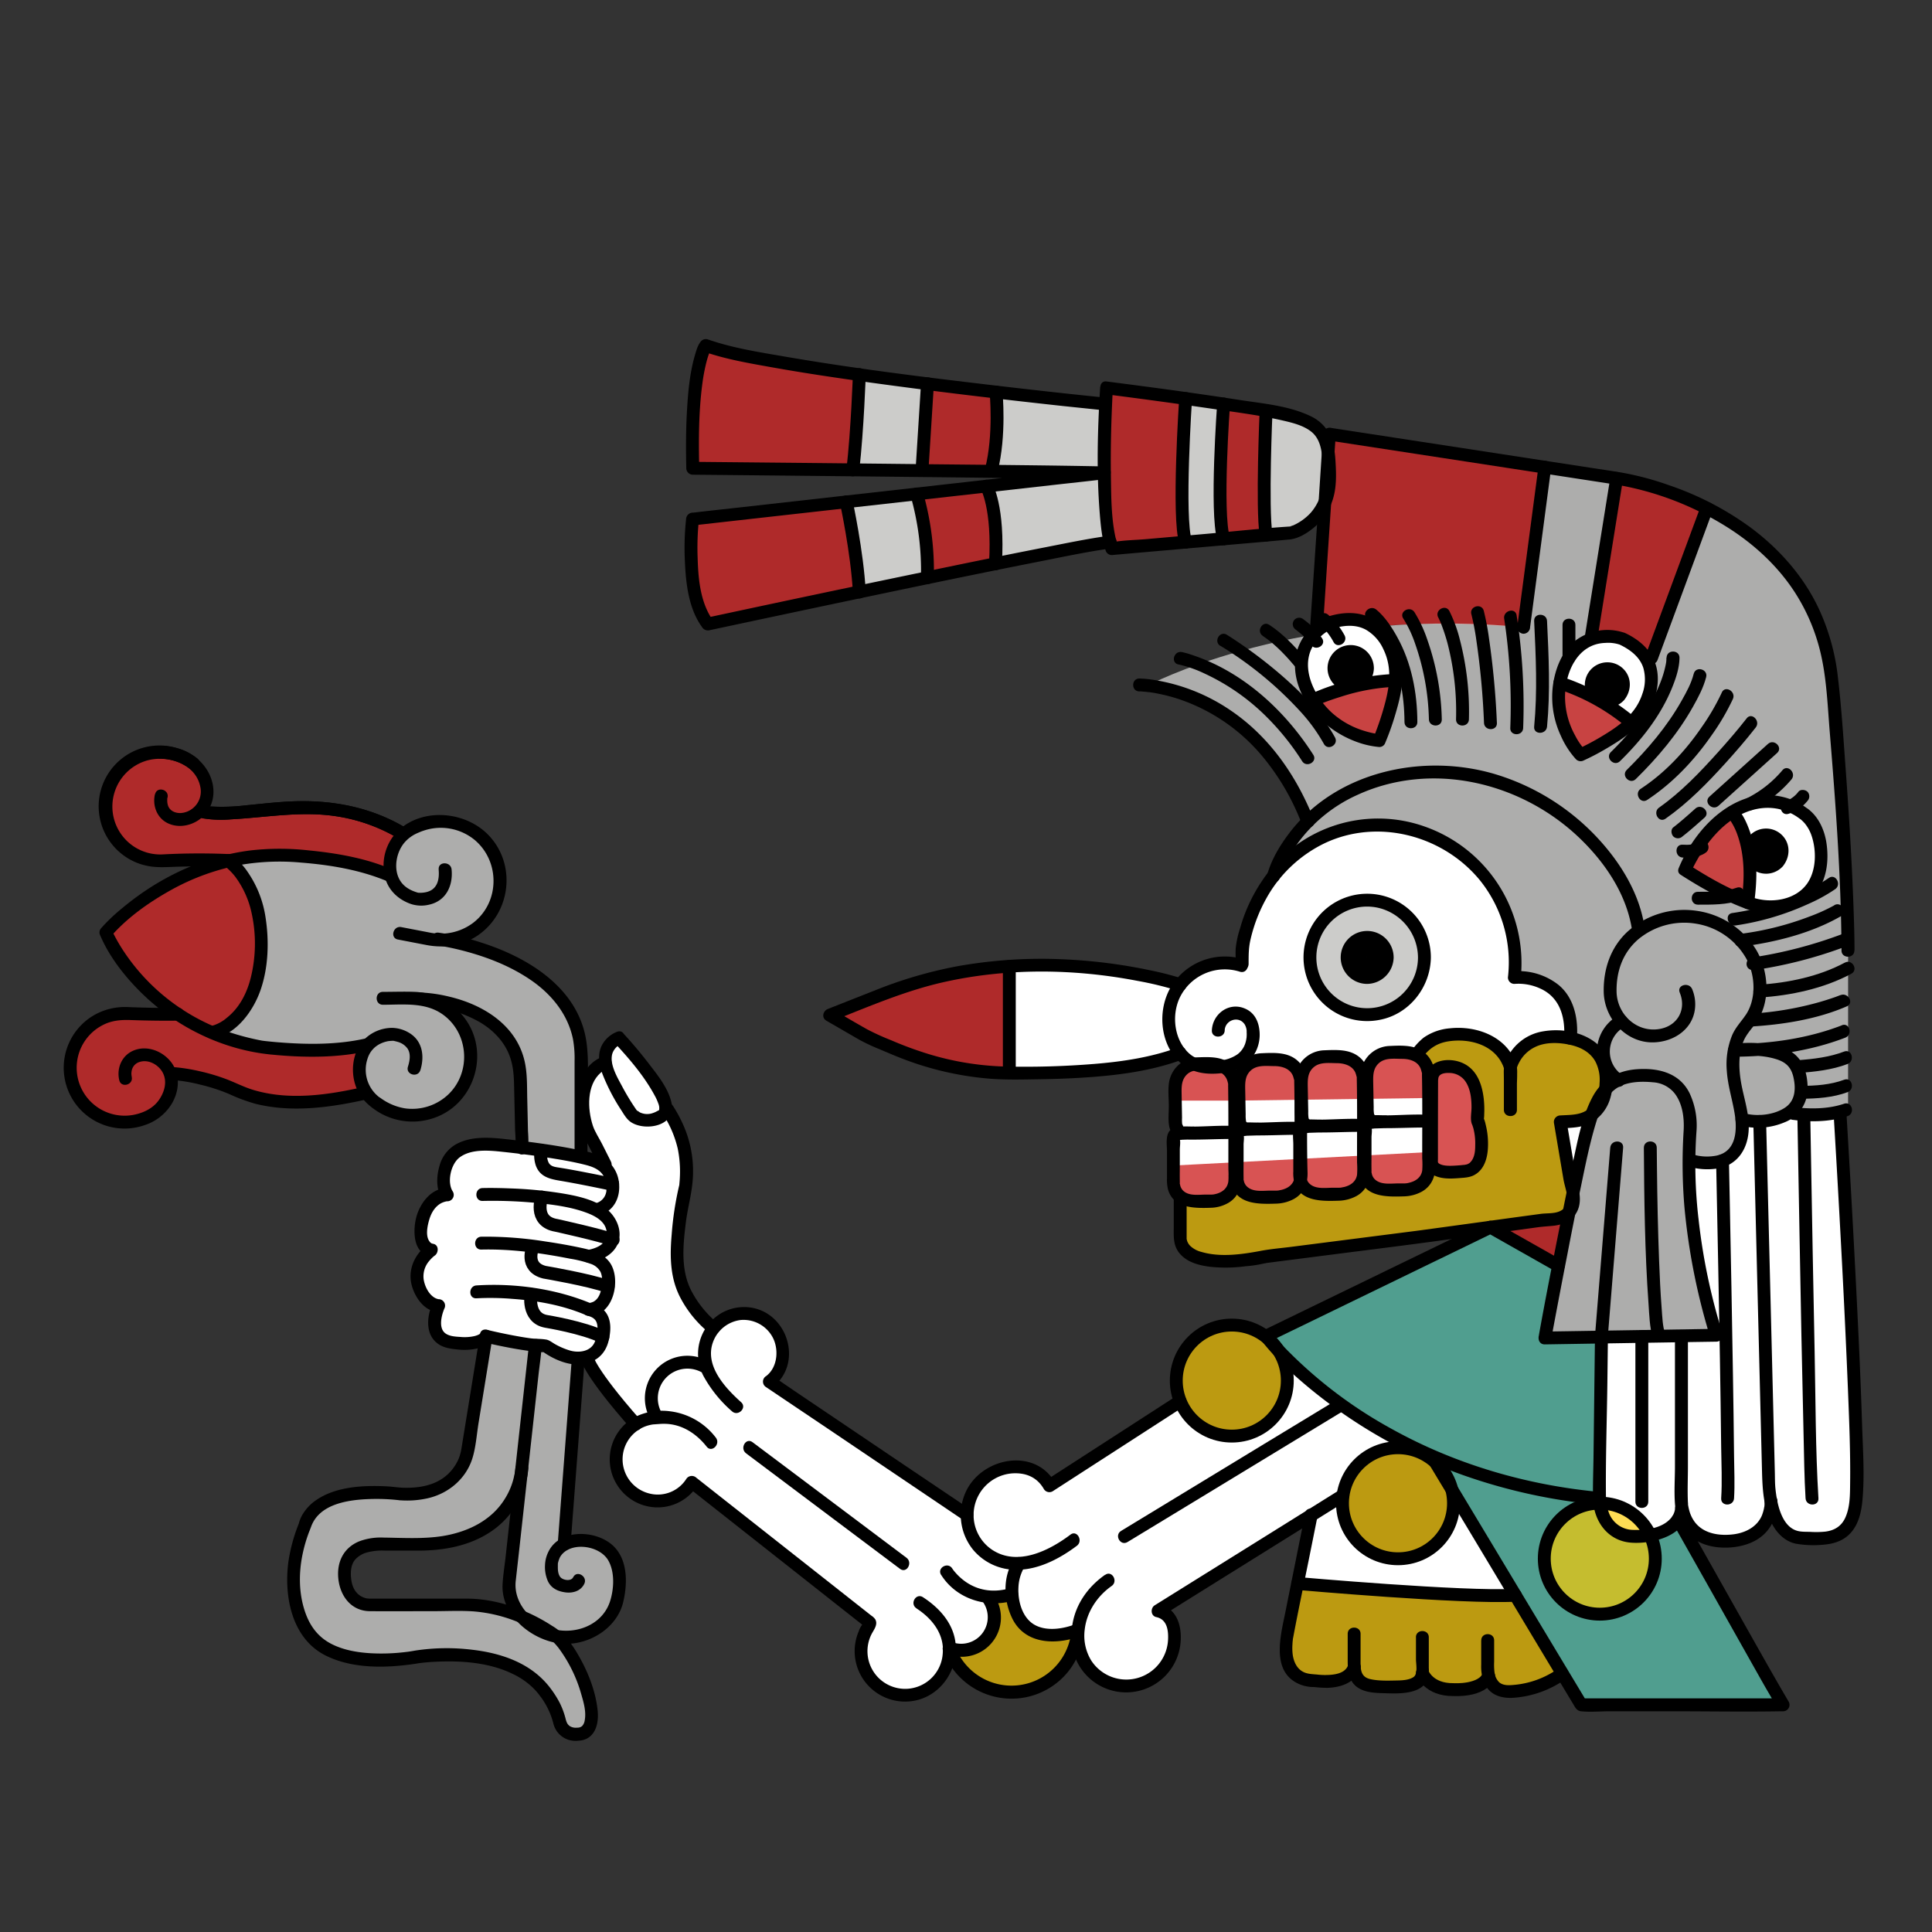 <svg id="Capa_1" data-name="Capa 1" xmlns="http://www.w3.org/2000/svg" width="900" height="900" viewBox="0 0 900 900">
  <rect x="0" y="0" width="900" height="900" fill="#333333" stroke="none"/>
  <defs>
    <style>
      .cls-1, .cls-6 {
        fill: #fff;
      }

      .cls-1 {
        stroke: #fbfff2;
        stroke-miterlimit: 10;
      }

      .cls-2 {
        fill: #ce2828;
        opacity: 0.8;
      }

      .cls-3, .cls-8 {
        opacity: 0.8;
      }

      .cls-4, .cls-8 {
        fill: #ccccca;
      }

      .cls-5 {
        fill: #fc0;
      }

      .cls-5, .cls-7 {
        fill-opacity: 0.67;
      }

      .cls-7 {
        fill: #5fd3bc;
      }

      .cls-8 {
        isolation: isolate;
      }

      .cls-9 {
        fill: #fbfff2;
      }

      .cls-10 {
        fill: none;
        stroke: #000;
        stroke-linecap: round;
        stroke-linejoin: round;
        stroke-width: 6px;
      }
    </style>
  </defs>
  <title>mmmmmictlantecihuatl</title>
  <g id="Capa_4" data-name="Capa 4">
    <polygon class="cls-1" points="563.33 495.5 554.82 495.04 549.81 490.73 538.04 494.32 503.97 499.59 486.5 499.84 470.18 499.84 470.18 450.13 489.26 449.65 510.48 451.02 527.26 453.39 549.81 458.69 558.21 451.58 568.33 448.63 578.4 449.81 578.67 441.6 582.68 426.88 589.79 412.94 596.79 404.01 609.19 393.71 623.77 387.06 637.03 384.37 652.28 385.23 667.43 389.72 678.61 395.57 688 404.01 695.88 413.97 701.26 424.34 705.06 438.08 705.84 448.55 705.44 455.34 713.16 456.01 722.6 459.96 730 469.57 731.74 477.54 731.59 483.7 722.81 482.03 712.94 485.51 707.2 490.28 703.6 497.22 699.87 490.28 691.31 484.29 680.51 481.86 672.59 482.48 665.3 485.51 660.47 491.23 665.42 500.09 672.59 496.82 681.64 498.71 686.99 505.87 688.37 512.71 688.27 522.04 689.65 526.25 688.51 541.7 683.93 545.33 678.27 545.96 672.54 545.96 667.43 544.08 664.75 545.96 663.55 551.13 657.42 554.35 648.49 554.29 641.45 553.47 636.88 547.7 632.39 553.07 625.75 556.35 618 556.28 606.8 552.23 601.35 555.83 594.4 557.72 588.86 557.66 579.5 555.59 576.46 550.73 566.61 559.26 558.78 559.5 551.78 558.48 547.83 555.14 546.66 534.51 547.39 525.68 546.66 517.05 547.39 506.53 548.56 501.49 551.75 497.58 563.33 495.5"/>
    <polygon class="cls-1" points="726.71 523.08 733.96 522 741.03 520.55 732.51 552.26 726.71 523.08"/>
    <path class="cls-2" d="M613.24,296.54l6.07-94.31,100.32,15.41-9.88,74.68S645.39,286.68,613.24,296.54Z"/>
    <polygon class="cls-2" points="753.11 222.79 741.11 298.34 747.64 296.54 755.5 297.53 762.08 301.51 765.27 304.69 768 309.35 772.14 298.85 795.09 236.73 782.18 230.97 772.64 227.59 753.11 222.79"/>
    <polygon class="cls-2" points="589.79 191.34 588.88 214.94 588.89 230.12 590.4 249.39 574.13 251.01 569.98 251.01 568.49 238.32 568.33 218.14 569.98 188.19 589.79 191.34"/>
    <polygon class="cls-2" points="515.48 180.7 552.31 185.64 551.38 202.24 550.63 231.51 552.31 252.56 539.98 253.64 519.09 255.47 515.96 245.57 514.49 205.32 515.48 180.7"/>
    <polygon class="cls-2" points="432.05 178.74 464.46 182.68 464.45 192.44 464.22 202.24 463.33 211.1 461.76 220.3 436.21 219.29 429.56 219.22 430.44 208.28 432.05 190.67 432.05 178.74"/>
    <polygon class="cls-2" points="328.79 160.95 364.85 169 400.3 174.49 400.3 185.64 399.06 198.44 397.26 219.1 348.76 217.64 322.7 218.14 322.62 202.81 323.92 180.7 328.79 160.95"/>
    <polygon class="cls-2" points="322.57 241.85 350.65 238.7 368.8 236.66 394.23 233.81 395.83 241.85 398.74 259.85 400.3 276.35 380.41 279.95 357.6 284.78 329.66 290.74 325.47 282.53 322.57 272.06 321.89 257.26 322.57 241.85"/>
    <polygon class="cls-2" points="426.45 230.19 459.53 226.47 461.76 233.81 463.11 240.54 463.86 248.23 463.86 254.79 463.72 262.66 431.23 269.32 431.6 255.47 430.8 244.57 426.45 230.19"/>
    <polygon class="cls-2" points="387.02 472.67 401.9 466.81 423.55 458.73 447.2 452.92 463.99 450.13 470.18 450.13 470.18 466.78 470.18 499.84 459.53 499.35 447.69 497.73 433.75 495.49 419.52 489.63 407.09 484.02 387.02 472.67"/>
    <polyline class="cls-2" points="547.5 512.71 575.33 512.71 575.33 512.71 665.69 511.49 665.42 500.09 661.51 493.1 655.2 490.34 650.79 490.28 643.47 491.09 638.35 495.49 636.69 501.32 636.76 505.15 633.89 498.01 628.33 493.08 622.74 492.28 614.92 492.5 610.7 494.36 606.72 499.84 604.02 498.17 601.29 495.49 593.59 493.65 587.99 493.65 581.55 495.73 578.67 499.59 577.01 504.69 574.16 501.49 568.94 496.39 563.33 495.5 557.94 495.49 551.75 497.58 548.56 501.49 547.39 506.53 547.5 512.71"/>
    <polyline class="cls-2" points="546.66 542.95 666.95 536.62 665.56 542.49 663.55 551.13 657.42 554.35 648.49 554.29 641.45 553.47 636.88 547.7 633.89 549.29 632.39 553.07 625.75 556.35 618 556.28 612.25 555.88 606.8 552.23 604.5 552.35 601.35 555.83 594.4 557.72 588.86 557.66 583.77 557.72 579.5 555.59 576.46 550.73 574.09 554.35 572.01 557.72 566.61 559.26 558.78 559.5 551.78 558.48 547.83 555.14 546.66 550.5 546.66 542.95"/>
    <polyline class="cls-2" points="667.02 502.59 669.33 497.22 677.29 496.82 681.64 498.71 686.99 505.87 688.37 512.71 688.37 519.86 688.27 522.04 689.65 526.25 690.21 535.3 688.51 541.7 683.93 545.33 678.27 545.96 672.54 545.96 667.43 544.08 666.26 538.1 666.95 524.31 667.02 502.59"/>
    <polyline class="cls-2" points="726.43 587.45 730.45 567.04 695.88 571.68"/>
    <g class="cls-3">
      <path class="cls-4" d="M860.9,516.36l-4.34,1.77-16.68,1.08L835,517.05l-4.37,4.34-11,.55-8.29-.55-.09,7.67-2.43,6.69-8.48,4.9-8.49,1.05-5.28-1.05,1,21.49,2.33,18.22,2,15.93,5,16.6,1.56,9.53H719.63l2.76-13.83,9.35-46.45,1.22-5.79,5.17-25.24,5.71-14.06,3.08-7,2.63-4.27-2.63-10.41-5.75-7.73-9.43-3.39v-3.76l-2.38-11.36-5.43-7.48c-4.19-7.89-18.77-6.35-18.77-6.35s.46-11.95-1.07-20.78-8.7-31.69-27.54-39.95-25.36-12.61-47.31-8.94-34.59,20.76-34.59,20.76l6.35-13.7,9.26-11L601,363.6l-17.19-22.13L564.1,328.88l-12.63-6.39-16.91-3.1s63.49-34,161.32-28.28q7.14.42,13.87,1.21l9.88-74.68,33.48,5.15-12,75.55c12.1,3.32,18.47,5.41,28.15,10.22l25.83-71.83,12.74,7.32,13,9.81,12.48,13,10.77,15.51,4.11,11.29,5.24,19.57L856,336.76l4.92,106Z"/>
    </g>
    <polygon class="cls-5" points="661.22 489.45 666.95 484.83 672.59 482.48 680.71 481.86 691.35 483.25 697.9 488.2 702.72 494.79 703.6 501 705 493.65 709.06 488.74 715.68 484.29 719.63 483.15 726.71 481.86 735.03 484.29 743.1 490.28 746.92 495.41 748.33 501 746.92 510.09 743.84 517.05 737.07 522.32 730.45 522.52 726.89 522.63 731.74 551.33 733.02 559.57 731.74 562.14 728.76 566.49 721.87 568.19 573.82 587.45 563.35 587.45 556.92 585.4 551.24 581.11 549.81 574.58 549.81 556.81 555.66 559.5 561 559.57 568.41 558.81 574.09 554.35 575.33 548.06 579.5 555.59 583.77 557.72 594.4 557.72 601.35 555.83 605.39 550.32 609.19 554.35 616.33 556.35 622.8 556.35 628.66 555.37 633.89 551.22 635.23 545.96 637.56 550.52 641.45 553.47 648.49 554.29 655.2 554.27 663.55 551.13 665.56 542.49 670.12 545.26 678.27 545.96 683.93 545.33 688.51 541.7 690.21 535.3 689.65 526.25 688.37 519.86 687.96 510.67 685.69 502.59 679.83 496.82 674.37 496.82 669.33 497.22 665.42 500.09 663.55 494.74 661.22 489.45"/>
    <polygon class="cls-6" points="745.99 623.27 745.07 690.49 746.63 705.77 752.44 713.29 761.5 715.73 774.39 715.16 781.63 707.78 786.76 710.29 791.89 716.68 802.43 719.34 809.77 717.95 816.6 714.95 826.34 704.13 830.24 711.68 836.15 716.68 844.09 717.95 855.33 715.16 862.35 708.28 864.67 697.97 863.79 677.7 860.9 590.28 857.77 529.06 856.57 518.13 835 518.89 826.12 521.39 819.67 521.94 811.38 521.39 811.29 529.06 808.86 535.75 800.38 540.65 791.89 541.7 786.62 540.65 786.76 554.35 788.46 568.75 791.89 596.29 798.44 622.42 745.99 623.27"/>
    <polygon class="cls-4" points="589.79 191.34 600.96 193.63 606.8 195.5 614.89 200.86 618.75 210.92 619.31 222.79 617.22 233.6 611.58 242.76 601.6 248.23 590.4 249.39 588.88 236.73 588.88 209.38 589.79 191.34"/>
    <polygon class="cls-4" points="552.31 185.64 569.98 188.19 569.98 199.52 568.33 218.14 568.42 230.12 569.98 251.01 552.31 252.56 550.63 239.03 550.63 212.78 552.31 185.64"/>
    <path class="cls-4" d="M464,182.63l50.5,5.56V220.3s-.51,29.45,2.65,32.26-53.42,10.1-53.42,10.1,3.31-22.35-4.19-36.19l47.21-6.11-45-1.26S466.55,207.76,464,182.63Z"/>
    <polygon class="cls-4" points="400.3 174.49 432.05 178.74 429.56 219.22 397.26 218.88 400.3 174.49"/>
    <path class="cls-4" d="M394.23,233.8l32.84-3.68s7.19,21.16,4.95,39l-31.72,6.62S398.43,252,394.23,233.8Z"/>
    <path class="cls-7" d="M589.79,622.42l106.09-50.74,30.55,15.77-6.8,35,26.36.85-.74,73.3S653.6,694.52,589.79,622.42Z"/>
    <circle class="cls-5" cx="573.82" cy="643.13" r="25.86"/>
    <circle class="cls-5" cx="651.24" cy="699.53" r="25.86"/>
    <path class="cls-5" d="M705.9,743.13s-85.19-1.79-101.39-5.48L601,756.9l-1.88,11.91,1.88,10.5,10.34,3.57,9,.37,8.94-3.94,4.39,3.94,8.91,2.59h9.94l8.27-2.59,2.63-5.15,2.24,5.29,9.7,3.66,11.86-1.21,6.27-2.59v-3.94l4.27,6.07,10.41,1.67,12-3,6.57-4.71Z"/>
    <polygon class="cls-1" points="610.9 705.77 604.51 737.65 657.86 741.64 705.9 743.13 677.1 695.22 677.1 705.77 675.04 711.9 671.23 716.68 663.55 723.02 651.24 725.38 645.08 725.38 639.18 723.24 630.81 717.95 627.83 710.49 625.39 699.53 625.65 695.83 610.9 705.77"/>
    <polygon class="cls-7" points="665.64 677.57 736.58 794.16 830.64 794.16 781.63 707.78 777.62 711.9 771.85 714.45 764.17 715.61 755.14 714.56 748.33 709.11 745.25 696.57 727.82 695.83 718.36 693.92 694.66 688.4 665.64 677.57"/>
    <polygon class="cls-6" points="726.58 318.11 729.72 308.56 736.22 300.42 742.93 297.23 752.44 296.54 759.93 299.94 765.27 304.69 768.44 310.6 769.26 317.18 767.93 324.12 764.65 331.15 762.12 334.58 759.93 336.62 753.11 331.36 745.35 326.57 737.31 322.49 726.58 318.11"/>
    <polygon class="cls-6" points="806.8 378.33 812.08 375.6 820.84 373.58 829.54 374 840.28 378.33 844.93 384.37 848.29 391.59 848.29 399.38 847.71 405.05 845.34 411.62 842.44 416.44 837.71 420.43 832.43 422 826.62 422.36 819.76 422.36 814.19 420.43 815.2 409.37 815.2 399.38 812.55 388.97 806.8 378.33"/>
    <polygon class="cls-6" points="611.58 326.1 608.13 319.06 606.27 310.6 608.92 298.85 616.65 290.74 627.29 288.53 637.72 290.74 644.34 296.54 649.11 306.42 650.29 318.11 637.03 318.11 623.77 320.94 611.58 326.1"/>
    <path class="cls-2" d="M612.47,327.36s6.61,8.32,11.31,10.93S642,345,642,345l4.28-8.81,2.37-10.08,1.47-8.92-13.11.93-14.73,4-9.83,4Z"/>
    <polygon class="cls-2" points="726.58 318.11 726.01 326.57 727.93 336.76 731.74 345.28 736.31 351.69 742.38 348.66 750.67 343.79 759.93 336.62 748.8 327.36 726.58 318.11"/>
    <polygon class="cls-2" points="806.8 378.33 802.31 381.56 795.09 387.53 790.99 394.25 784.91 405.2 795.09 411.62 804.68 416.3 814.19 420.43 815.2 409.37 814.02 394.61 811 384.98 806.8 378.33"/>
    <circle class="cls-5" cx="745.99" cy="726.13" r="25.86"/>
    <polygon class="cls-1" points="549.81 652.72 488.85 692.11 483.56 686.19 473.78 683.27 465.86 684.48 458.63 688.5 453.88 694 451.23 700.23 450.54 705.77 428.6 690.49 359.02 643.13 363.09 637.6 364.68 630.99 363.16 622.85 357.78 615.84 350.77 611.86 343.62 611.86 339.41 613.34 332.44 618.71 326.49 612.89 320.02 603.84 315.76 594.21 314.4 581.2 317.03 565.54 319.57 550.93 319.24 537.89 316.31 526.84 311.74 516.2 306.4 506.71 300.41 497.98 288.28 483.52 284.05 486.75 280.84 493.06 282.01 495.92 279.24 496.42 274.3 500.05 271.59 509 272.46 521.19 275.06 528.77 282.01 543.92 275.12 540.09 266.1 537.89 249.62 535.73 229.8 533.07 218.33 534.01 210.94 537.89 207.39 544.79 206.85 551.75 208.3 556.44 204.13 557.63 200.02 561.09 197.61 565.43 196.2 570.83 196.05 575.54 196.61 579.7 200.94 582.18 198.06 584.87 195.32 589.12 194.19 594.65 195.16 599.35 199.24 605.82 204.28 608.13 202.79 612.89 202.67 618.71 204.93 622.85 210.55 625.3 217.75 625.67 224.85 625.26 227.15 622.61 235.53 624.41 248.15 626.51 253.51 626.65 260.45 630.42 268.19 632.65 273.48 632.01 275.56 636.99 283.29 647.09 295.38 662.64 291.41 667.61 288.09 673.67 287.09 682.78 290.31 690.49 296.78 696.57 303.42 698.94 310.16 698.83 318.81 694.72 322.26 690.49 333.78 699.53 405.12 755.76 403.07 760.53 401.35 766.46 401.62 773.47 404.47 780.33 409.13 785.38 416.67 789.68 424.33 789.68 431.71 787.05 436.6 783.22 441.05 775.88 442.27 768.46 448.02 768.81 456.22 766.41 460.48 762.35 462.91 756.9 462.95 749.29 460.66 744.99 465.7 743.13 471.39 742.71 473.67 751.41 477.11 756.9 486.81 761.54 493.6 761.72 500.17 761.1 502.24 764.87 503.75 771.23 508.21 778.22 516.87 783.98 524.61 785.38 534.14 783.25 542.33 776.71 545.87 770.19 546.66 762.79 546.66 758.08 544.44 753.28 538.65 750.21 561 737.65 584.91 721.98 625.65 695.83 628.11 687.98 635.23 679.98 640.54 675.99 646.71 674.08 658.78 674.42 646.71 668.16 625.65 654.92 610.22 643.13 596.27 629.15 598.85 636.6 599.68 647.09 597.83 652.72 592.46 661.04 585.54 665.93 578.67 668.52 573.82 668.98 564.1 667.09 555.18 661.04 549.81 652.72"/>
    <polygon class="cls-5" points="442.27 768.46 449.36 779.31 458.04 785.38 471.16 788.32 479.68 787.13 490.09 781.85 497.59 773.47 502.24 764.87 500.17 761.1 493.6 761.72 486.81 761.54 477.11 756.9 472.25 747.41 471.39 742.71 460.66 744.99 462.95 749.29 462.91 756.9 460.48 762.35 456.22 766.41 448.02 768.81 442.27 768.46"/>
    <polygon class="cls-2" points="50.99 366.71 53.47 361.86 59 355.84 68.28 351.22 79.37 350.41 88.65 354.63 93.79 360.09 96.35 366.71 95.16 374.61 93.79 377.69 100.39 378.81 109.41 378.81 119.01 377.69 134.08 376.2 144.5 375.73 153.12 376.79 161.37 378.05 169.89 380.22 178.4 383.45 188.1 388.58 184.58 392.73 182 399.6 182.33 408.31 173.31 404.18 162.89 402.34 150.93 399.27 140.25 398.83 129.17 398.36 115.32 399.34 89.03 400.66 77.39 400.94 69.2 400.46 63.27 398.35 57.82 395.9 53.46 389.58 50.28 382.6 49.33 376.2 50.99 366.71"/>
    <polygon class="cls-2" points="49.33 434.35 56.6 427.24 66.75 419.21 76.52 412.96 90.32 406.19 100.56 402.58 106.39 401.05 113.2 408.31 118.06 417.7 121.63 433.3 121.49 443.77 119.6 456.65 115.32 465.39 110.18 474.1 103.58 479.04 98.73 480.96 90.32 476.92 77.42 468.57 65 457.26 53.47 442.49 49.33 434.35"/>
    <polygon class="cls-2" points="80.75 472.07 63.27 472.07 51.44 472.95 42.8 477.19 35.75 485.42 32.85 495.04 33.64 504.07 37.74 512.5 44.54 518.8 49.33 521.94 58.06 522.72 67.57 521.94 72.71 518.04 77.81 512 79.37 506.71 79.37 502.73 82.49 500.32 102.37 504.79 118.72 511.01 128.57 512.86 140.25 513.34 149.1 512.77 159.55 511.33 169.89 509.24 168.31 504.33 167.43 497.39 169.7 489.18 171.36 486.59 161.66 487.68 150.32 489.18 140.25 489.11 130.7 488.46 121.36 487.68 110.18 485.05 98.73 480.96 80.75 472.07"/>
    <polygon class="cls-8" points="118.06 417.7 121.63 433.3 121.49 443.77 120.56 450.13 115.32 465.39 110.18 474.1 98.73 480.96 144.75 489.14 161.66 487.68 175.33 483.7 169.7 489.18 167.95 501.49 169.89 509.24 179.15 516.2 186.71 518.95 194.19 519.43 202.01 517.67 210.16 512.71 215.25 506.71 218.4 499.59 219.22 489.18 216.94 480.96 211.06 472.67 198.54 465.79 212.87 468.35 224.85 473.48 233.1 479.81 239.55 489.18 241.88 496.82 242.87 508.89 242.94 524.31 242.03 534.71 255.25 535.73 270.66 538.99 270.66 497.39 269.63 482.47 266.98 474.55 263.68 468.61 258.71 462.36 250.34 455.04 242.19 449.91 235.81 446.72 225.72 442.75 215.81 439.81 209.99 437.98 217.72 435.08 223.73 431.05 228.53 425.53 231.76 418.79 233.07 415.16 233.07 409.01 231.9 402.24 228.58 395.14 220.91 387.35 213.86 383.92 206.61 381.98 197.42 382.6 191.83 386.03 183.17 393.71 181.31 401.03 182.33 408.31 179.18 406.58 171.36 404.18 162.89 402.34 152.8 399.75 141.94 399.07 131.55 398.46 123.25 398.46 115.32 399.34 106.39 401.05 113.2 408.31 118.06 417.7"/>
    <polygon class="cls-8" points="227.15 622.61 248.15 626.51 253.51 626.65 260.45 630.42 270.66 633.37 268.64 642.62 267.24 661.04 262.81 719.34 268.62 717.77 274.3 718.11 283.29 722.04 287.28 728.26 288.51 735.87 287.55 744.99 285.49 750.27 282.01 754.97 276.8 760.53 269.4 762.2 260.83 762.59 251.59 759.75 245.51 755.62 237.47 746.69 237.11 737.65 239.2 719.17 243.16 685.15 239.84 699.53 233.1 705.77 224.85 712.28 216.43 715.73 204.28 718.79 194.19 719.17 181.31 718.07 172.56 719.34 164.55 723.13 161.12 728.26 161.12 735.87 164 744.06 169.89 747.39 178.44 747.6 191.82 747.6 204.28 747.6 215.36 747.6 227.19 748.53 235.1 750.38 250.74 756.9 264 767.96 269.4 777.34 272.82 785.84 275.56 797.53 275.56 804.75 271.59 807.87 266.1 807.87 261.66 804.37 258.28 795.06 254.07 788.32 245.55 780.08 237.11 775.64 226 772.46 216.91 771.23 210.01 770.89 198.51 771.31 184.69 773 176.29 773.27 165.65 772.38 155.43 768.81 146.7 764.14 141.89 757.91 138.05 747.63 136.72 734.65 138.46 721.43 141.89 710.91 147.14 701.34 155.76 697.97 167.43 694.72 173.89 695.33 189.41 695.22 198.13 695.22 206.14 692.21 212.61 686.86 217.5 678.74 220.58 658.81 227.15 622.61"/>
  </g>
  <g id="Capa_5" data-name="Capa 5">
    <g>
      <circle class="cls-4" cx="636.88" cy="446" r="26.67"/>
      <path d="M660.55,446a23.67,23.67,0,1,1-23.66-23.68,24.39,24.39,0,0,1,4.66.47,23.91,23.91,0,0,1,19,23.21c.05,3.86,6.05,3.87,6,0a29.66,29.66,0,1,0-24.08,29.13c13.94-2.53,23.9-15.17,24.08-29.13C666.6,442.14,660.6,442.14,660.55,446Z"/>
    </g>
    <g>
      <circle cx="636.88" cy="446" r="9.33"/>
      <path d="M643.21,446c-.3,8.15-12.66,8.2-12.66,0s12.36-8.14,12.66,0c.14,3.85,6.15,3.87,6,0a12.33,12.33,0,1,0-12.33,12.34A12.52,12.52,0,0,0,649.21,446C649.36,442.14,643.35,442.15,643.21,446Z"/>
    </g>
    <g>
      <circle class="cls-9" cx="636.88" cy="446" r="2.99"/>
      <path d="M636.87,446v.15c.23-.19.12-.18,0-.16s0,.09.08,0-.43,0-.07,0-.15.05-.15-.05.51.39.16.05,0,.06,0,.08V446c0,.34,0-.17.05-.14s-.14.28-.16.26.32-.41,0-.08c-.08.08.26,0,.15,0-.5-.17.06.11.07.06s-.3-.13-.27-.15.47.36.09,0c-.1-.08,0,.44,0,.07a3,3,0,1,0,6,0,6,6,0,1,0-6.15,6,6.09,6.09,0,0,0,6.15-6,3,3,0,0,0-6,0Z"/>
    </g>
    <path d="M734.59,483.7c.66-9-1.22-18.72-8.45-24.8a29.92,29.92,0,0,0-16.76-6.46,23.58,23.58,0,0,0-3.94-.1l3,3a67.42,67.42,0,0,0-45.09-70.42,64.87,64.87,0,0,0-75.44,25.42,76.3,76.3,0,0,0-10.26,22.18,45.34,45.34,0,0,0-2,9.14c-.16,2.42,0,4.91,0,7.33,0,3.86,6,3.87,6,0,0-4.48,0-7.69,1-11.81a72.43,72.43,0,0,1,7.29-18.73,61.62,61.62,0,0,1,27.43-25.78c24.68-11.51,54.71-3.52,71.84,17.16a60.92,60.92,0,0,1,13.24,45.51,3,3,0,0,0,3,3,24.32,24.32,0,0,1,12.15,2.2c9.27,4.23,11.69,13.65,11,23.16-.28,3.85,5.72,3.83,6,0Z"/>
    <path d="M596.15,408.91c.11-.39.24-.77.37-1.16s.28-.8.43-1.2.76-1.9.49-1.25a64.58,64.58,0,0,1,5.66-10.44,69.81,69.81,0,0,1,29-24.46c34.56-16,75.84-6.21,103,19.32,12.48,11.74,23,27.16,25.3,44.46.22,1.62,2.28,2.47,3.69,2.1,1.74-.46,2.31-2.1,2.1-3.69C764,416.52,754.9,401.79,744,390.14a107.59,107.59,0,0,0-48.09-29.68c-33.47-9.72-73.52-1-95.24,27.53-4.33,5.68-8.39,12.37-10.3,19.33-1,3.73,4.77,5.32,5.79,1.59Z"/>
    <path d="M570.51,480c.21-4.91,6.7-7.05,9.4-2.65a7.14,7.14,0,0,1,.86,3.44c0,.31-.11-1.08-.08-.58s.07.93.08,1.39a18.47,18.47,0,0,1-.11,2.1c.08-.75-.1.56-.14.73a15.37,15.37,0,0,1-.43,1.65,10.55,10.55,0,0,1-3.54,5,17.12,17.12,0,0,1-9.06,3c-4.84.38-9.72.06-13.5-3.32-7-6.23-8.32-17.71-4.45-25.94a23.28,23.28,0,0,1,28.07-12.15c3.7,1.13,5.28-4.66,1.59-5.79a29.31,29.31,0,0,0-33.75,12.88c-6.28,10.61-5.27,26,3.83,34.81,4.74,4.58,10.79,5.89,17.22,5.57,5-.25,10-1.42,14-4.59a17.63,17.63,0,0,0,6.26-14.82c-.31-4.58-2.2-9.08-7.06-11-7.36-3-14.84,2.66-15.17,10.27-.16,3.86,5.84,3.85,6,0Z"/>
    <path d="M550.61,455.8a147.65,147.65,0,0,0-15.36-3.91,246.53,246.53,0,0,0-39.87-5,221.71,221.71,0,0,0-49.87,3.31,203.35,203.35,0,0,0-37.89,11.15L385.68,470c-2.29.9-3.12,4.09-.72,5.48l15.32,8.86a89.4,89.4,0,0,0,9.72,4.54c4.32,1.84,8.63,3.7,13.05,5.29a145.3,145.3,0,0,0,38.75,8.38c7.3.52,14.66.32,22,.21s14.49-.34,21.73-.83c15.22-1,30.72-3,45.11-8.29,3.59-1.34,2-7.14-1.6-5.79-12.51,4.64-25.82,6.66-39.06,7.75a400.89,400.89,0,0,1-42.59,1.21,134.5,134.5,0,0,1-38.78-7.07c-4.62-1.53-9.15-3.29-13.61-5.21a113.38,113.38,0,0,1-11-5c-5.35-3-10.64-6.15-16-9.23l-.71,5.48c17.15-6.76,34.16-14.17,52.21-18.24,29.62-6.68,60.88-6.33,90.63-.57A155,155,0,0,1,549,461.59c3.68,1.21,5.26-4.59,1.6-5.79Z"/>
    <path d="M467.18,450.13v49.46c0,3.86,6,3.87,6,0V450.13C473.18,446.27,467.18,446.26,467.18,450.13Z"/>
    <path d="M575.26,550.7c3.86,0,3.87-6,0-6S571.39,550.7,575.26,550.7Z"/>
    <path d="M575.2,524.53c-7.58-.42-15.19.5-22.78.23a5,5,0,0,1-1.54-.09c.65.24,0-.44-.19-1.16a18,18,0,0,1-.05-2.75l-.2-11.48c-.06-3.3,0-6.49,2.65-8.91s7.39-2,11-1.88,6.52,1.68,7.6,4.81c.18.52.29,1.05.42,1.58.21.91,0-.5,0,.3V506c.19,13,.08,25.92.12,38.88a47,47,0,0,1,0,5.31c-.36,3.28-2.71,5.16-5.64,5.94a14.24,14.24,0,0,1-1.7.35c.78-.11-.2,0-.4,0h-2.61c-3.43,0-7.93.8-10.65-1.76a5.15,5.15,0,0,1-1.51-2.88c-.29-1-.1,0-.11-.85v-.55c-.06-2.91,0-5.83,0-8.74V535.5c0-1.41.36-3.35,0-4.72,0-.11.07-.39,0-.48v-.18c0-.51-.33-.21-1,.89a11.79,11.79,0,0,0,2.14-.07l5.07-.17c3.85-.12,3.87-6.12,0-6-3.21.11-8.62-.73-10.94,2-2,2.35-1.25,6.79-1.25,9.64V548.8a19.5,19.5,0,0,0,.4,5c2.34,9.16,12.44,9.09,20.13,8.82a17.09,17.09,0,0,0,8.26-2.39c4.52-2.79,5.94-7.41,5.81-12.48-.36-13.54-.09-27.13-.13-40.68,0-5.56-2.33-10.91-7.75-13.25-3.8-1.64-8.35-1.4-12.44-1.28A13.87,13.87,0,0,0,544.48,505c-.39,3.39,0,6.94,0,10.35,0,3.23-.5,7.3.47,10.45,1.58,5.13,6.1,5.09,10.47,5.08,5,0,9.91-.2,14.87-.28,1.61,0,3.23-.08,4.84,0,3.85.21,3.84-5.79,0-6Z"/>
    <path d="M670,502.59c.16-2.64,3.32-2.84,5.38-2.76a9.19,9.19,0,0,1,7.11,3.71c2.49,3.44,3,8.19,3,12.3,0,2.51-.68,5.35.14,7.72.06.18.18.35.26.53-.28-.67.33,1,.41,1.32a27.8,27.8,0,0,1,.91,8.07c0,2.35-.17,4.93-1.51,7a8,8,0,0,1-1.07,1.25c-.53.41-1.38.7-1.06.61-.3.08-.6.15-.9.2a3.2,3.2,0,0,1-.87.12c-.87.1-1.73.18-2.6.24-2.56.17-7,.55-9-1-.5-.4-.35-.79-.35-2v-5.69q0-15.81.07-31.63c0-3.86-6-3.87-6,0q0,16.81-.07,33.65c0,3.9-.62,8.21,3.12,10.67s8.67,2.23,12.8,1.9c2.26-.17,4.68-.26,6.74-1.29,4.91-2.45,6.46-8.07,6.64-13.15a36,36,0,0,0-.93-9.92c-.2-.79-.7-3.48-1.45-3.91.69.39.2,2.26.49.72a17.65,17.65,0,0,0,.15-2.3,46.6,46.6,0,0,0-.22-7.09c-.75-6.58-3.07-13.4-9.45-16.48-6.71-3.24-17.26-1.71-17.82,7.2C663.77,506.44,669.77,506.43,670,502.59Z"/>
    <path d="M606,522.69c-7.75-.42-15.54.43-23.29.24a12.46,12.46,0,0,1-1.83-.08c-.6-.1.29.3,0,0s-.34-.13-.43-.58a15.85,15.85,0,0,1-.17-3l-.21-11.47c-.07-3.46-.12-6.79,2.78-9.29s7.15-1.89,10.74-1.88c3.75,0,7.4,1.22,8.73,4.61a14.63,14.63,0,0,1,.46,1.6c.06.2.08.42.12.62-.15-.91,0-.44,0-.23V504c.27,13,.09,26,.13,39a39.68,39.68,0,0,1,0,5.56c-.5,3.27-3.09,5-6,5.71-.26.07-1.86.35-1.17.26a10,10,0,0,1-1.09.1h-2.85c-3.48,0-7.91.76-10.77-1.66a5,5,0,0,1-1.74-3.06c-.29-1.05-.09,0-.1-.8v-.53c-.06-2.9,0-5.82,0-8.73V533.2c0-1.26.39-3.25,0-4.46s-.11,1-.82.41c.28.25,2-.06,2.4-.08l5-.15c3.85-.12,3.87-6.12,0-6-3.23.1-8.6-.73-11.09,1.77-2.28,2.29-1.48,6.92-1.48,9.86v12.51a17.91,17.91,0,0,0,.46,5c2.62,9.16,13,8.89,20.73,8.64a18.52,18.52,0,0,0,8.23-2.17c4.66-2.58,6.52-7.23,6.37-12.36-.41-13.72-.12-27.49-.16-41.22,0-5.73-2.77-11-8.33-13.19-3.91-1.56-8.77-1.3-12.94-1.12a14.1,14.1,0,0,0-13.47,12.41c-.42,3.47,0,7.12,0,10.61.06,3.3-.55,7.71.76,10.85,2,4.81,6.61,4.44,10.93,4.42,5.09,0,10.17-.2,15.26-.28,1.6,0,3.21-.07,4.82,0,3.85.2,3.84-5.8,0-6Z"/>
    <path d="M635.09,521.31c-7.74-.42-15.54.43-23.29.24a12.46,12.46,0,0,1-1.83-.08c-.59-.1.29.3.06,0s-.34-.12-.44-.58a16.72,16.72,0,0,1-.16-3l-.22-11.46c-.06-3.47-.12-6.8,2.79-9.3s7.15-1.89,10.74-1.87,7.39,1.21,8.72,4.6a14.68,14.68,0,0,1,.47,1.6c.05.2.08.42.11.62-.15-.91,0-.44,0-.22v.8c.27,13,.08,26,.13,39a39.68,39.68,0,0,1,0,5.56c-.49,3.28-3.08,5-6,5.72-.26.06-1.85.34-1.16.25a10,10,0,0,1-1.09.1h-2.85c-3.48,0-7.92.76-10.78-1.66a5,5,0,0,1-1.73-3.06c-.29-1.05-.1.06-.11-.8v-.52c-.06-2.91,0-5.83,0-8.74v-6.68c0-1.26.39-3.26,0-4.47s-.11,1-.83.41c.29.25,2-.06,2.41-.07l5-.16c3.85-.12,3.87-6.12,0-6-3.23.1-8.6-.73-11.08,1.77-2.29,2.29-1.48,6.92-1.48,9.86v12.52a17.53,17.53,0,0,0,.45,5c2.63,9.16,13,8.89,20.73,8.65a18.53,18.53,0,0,0,8.24-2.18c4.65-2.57,6.51-7.23,6.36-12.36-.4-13.72-.11-27.49-.16-41.22,0-5.73-2.76-11-8.32-13.18-3.91-1.57-8.78-1.3-13-1.13a14.1,14.1,0,0,0-13.47,12.42c-.41,3.47,0,7.11,0,10.6.06,3.31-.54,7.71.76,10.85,2,4.81,6.61,4.44,10.94,4.42,5.09,0,10.17-.2,15.26-.28,1.6,0,3.21-.07,4.81,0,3.86.2,3.85-5.8,0-6Z"/>
    <path d="M665.49,519.32c-7.7-.42-15.46.43-23.18.24a12.19,12.19,0,0,1-1.81-.08c-.6-.1.28.3,0,0s-.33-.15-.42-.58a15.85,15.85,0,0,1-.16-3l-.22-11.47c-.06-3.46-.12-6.79,2.77-9.29s7.11-1.89,10.68-1.88c3.74,0,7.35,1.23,8.67,4.61a14.63,14.63,0,0,1,.46,1.6c.06.2.08.42.12.62-.15-.92,0-.44,0-.23a4.37,4.37,0,0,1,0,.81c.27,13,.09,26,.13,39a39.68,39.68,0,0,1,0,5.56c-.49,3.27-3.06,5-6,5.71a14.52,14.52,0,0,1-1.72.34c.8-.11-.32,0-.53,0h-2.83c-3.46,0-7.88.75-10.72-1.66a5,5,0,0,1-1.72-3.06c-.29-1-.1,0-.11-.8v-.53c-.06-2.9,0-5.82,0-8.73v-6.69c0-1.26.39-3.26,0-4.46s-.1,1-.83.41c.28.24,2-.06,2.39-.08l5-.15c3.85-.12,3.87-6.12,0-6-3.22.1-8.57-.73-11,1.77-2.28,2.29-1.48,6.92-1.48,9.86v12.51a17.91,17.91,0,0,0,.46,5c2.6,9.14,12.89,8.89,20.64,8.64a18.4,18.4,0,0,0,8.21-2.17c4.64-2.58,6.49-7.24,6.33-12.36-.4-13.72-.11-27.49-.15-41.22,0-5.72-2.75-11-8.3-13.19-3.89-1.56-8.74-1.3-12.89-1.12a14.07,14.07,0,0,0-13.42,12.41c-.41,3.48,0,7.12,0,10.61.06,3.31-.54,7.71.76,10.85,2,4.8,6.58,4.44,10.9,4.42,5.06,0,10.12-.2,15.18-.28,1.6,0,3.2-.07,4.79,0,3.86.2,3.85-5.8,0-6Z"/>
    <path d="M662.35,493c3.24-4.46,6.95-7.11,12.58-7.93,6.67-1,14.5.16,19.91,4.43a17.6,17.6,0,0,1,4.06,4.5,23.27,23.27,0,0,1,1.1,2.1c.24.49.16.36.12.26.11.26.2.52.3.78s.13.55.24.81c-.16-.39,0-1-.09-.08-.09,1.94,0,3.9,0,5.84V517c0,3.86,6,3.87,6,0v-9.4c0-3.35.4-7,0-10.32.13,1.09-.09.55.21-.33.14-.42.48-1.2.27-.73.27-.58.55-1.15.86-1.71a16.39,16.39,0,0,1,7-6.67c5-2.51,11.19-2.28,16.53-1.11,4.82,1.06,9.33,3.36,11.77,7.81a18.51,18.51,0,0,1,1.93,10,18.79,18.79,0,0,1-.74,4.88c0,.19-.09.38-.15.57-.11.38-.51,1.5-.41,1.28a14.13,14.13,0,0,1-3.3,4.85c-3.73,3.51-8.93,3.18-13.69,3.49a3.06,3.06,0,0,0-3,3.14,3.74,3.74,0,0,0,.09.66l4.37,25.9c.33,1.93.86,3.64,1.3,5.54.67,2.88,1,6.83-2,8.82-2.8,1.88-6.66,1.36-9.91,1.8L706.4,567,673,571.58l-11.31,1.54-1.81.24-.46.06-24.7,3.16-33.23,4.25c-4.82.61-9.72,1-14.51,1.93-8.63,1.61-18.57,3-27.28.44a11.72,11.72,0,0,1-5.31-2.88,6.39,6.39,0,0,1-1.33-2.11c-.11-.27-.37-1.63-.28-.74a5,5,0,0,1,0-.55v-19c0-3.86-6-3.87-6,0v13.47c0,4.51-.39,8.64,2.65,12.39,3.44,4.23,9.1,5.69,14.27,6.33a69,69,0,0,0,16.62-.25,54.06,54.06,0,0,0,9.2-1.46c-1.63.49.14,0,.68-.08l4-.52,31.19-4c14.32-1.83,28.64-3.6,42.94-5.55l33.33-4.53,14.61-2c2.69-.37,5.3-.48,7.69-.75,5.8-.64,10.79-3.9,11.8-9.94.6-3.62-.24-6.88-1.16-10.33-.79-3-1.07-6.18-1.58-9.22l-2.79-16.51-.52-3.11-2.9,3.8c5.23-.34,10.64-.2,15.22-3.14A19.3,19.3,0,0,0,750,512a28.46,28.46,0,0,0,.08-16.65c-4.15-12.74-19.12-17-31.25-14.91A22.62,22.62,0,0,0,701,495.56c-.8,2.55-.36,5.53-.36,8.15V517c0,3.86,6,3.87,6,0V503.71c0-2.7.47-5.8-.45-8.4-4.44-12.54-18.48-17.67-30.89-16.27a24.79,24.79,0,0,0-12.06,4.3,28.15,28.15,0,0,0-6,6.65c-2.27,3.13,2.93,6.12,5.18,3Z"/>
    <path d="M782.49,462.41c3.24,7.84-1,15.51-9.43,16.93-10.7,1.81-19.85-6.9-20-17.49-.13-9.23,2.77-17.74,9.78-24a33.45,33.45,0,0,1,27.46-7.52A32.78,32.78,0,0,1,813.73,447c4.11,7.87,4.48,18.94-.87,26.34-2.16,3-4.56,5.58-6,9a35.75,35.75,0,0,0-2.45,16.46c.44,6.87,2.57,13.26,3.66,20,1.24,7.7.8,17.41-8.25,19.48a22.67,22.67,0,0,1-12.08-.78c-3.68-1.18-5.26,4.61-1.59,5.78a30.73,30.73,0,0,0,13.77,1.07c8.84-1.38,13.84-8.27,14.61-16.89.75-8.38-2.42-16.25-3.67-24.38-.91-6-1-12.6,1.41-18.25,1.59-3.71,4.59-6.4,6.68-9.79,5.92-9.56,4.74-23.1-.81-32.51a38.86,38.86,0,0,0-28-18.27,39.57,39.57,0,0,0-32,9.76c-7.86,7.3-11.23,17.39-11.07,27.93.18,12.22,10,23.56,22.53,23.63,10.4.05,20.21-6.77,20.1-17.89a18.28,18.28,0,0,0-1.41-6.88c-1.46-3.52-7.27-2-5.79,1.59Z"/>
    <path d="M530.77,322.08a9.52,9.52,0,0,1,1.41.07c.47.07,1.13.08,1.69.14l.87.1.57.06h.23a81.26,81.26,0,0,1,13.86,3.3A86.62,86.62,0,0,1,587,351.06a110.23,110.23,0,0,1,19.3,32.44c1.4,3.55,7.2,2,5.79-1.6-7.93-20.13-20.4-38.33-38.41-50.69a87.53,87.53,0,0,0-35.19-14.31,51.32,51.32,0,0,0-7.72-.82C526.91,316.08,526.91,322.08,530.77,322.08Z"/>
    <path d="M549,309.52a56.78,56.78,0,0,1,12.27,4.31,100.84,100.84,0,0,1,28.18,19.55,118.93,118.93,0,0,1,17.14,21.21c2.08,3.24,7.28.24,5.18-3-13.28-20.74-32.77-38.67-56.49-46.5a37.79,37.79,0,0,0-4.68-1.32c-3.77-.75-5.39,5-1.6,5.78Z"/>
    <path d="M568.47,300.81A170.77,170.77,0,0,1,605.35,331a80.22,80.22,0,0,1,11.37,15.54c1.86,3.39,7,.37,5.18-3-5.72-10.44-14.11-19.32-22.94-27.2a212.42,212.42,0,0,0-22.67-17.53c-1.58-1.06-3.17-2.12-4.79-3.11-3.31-2-6.32,3.17-3,5.18Z"/>
    <path d="M613.09,328.69a2.75,2.75,0,0,1,.36-.15c.86-.36,1.72-.7,2.58-1,2.8-1.08,5.64-2.06,8.5-2.94A95.62,95.62,0,0,1,650,319.94c3.86-.11,3.87-6.11,0-6a107.08,107.08,0,0,0-40,9.57c-3.52,1.57-.48,6.74,3,5.18Z"/>
    <g>
      <circle cx="629.24" cy="311.29" r="7.79"/>
      <path d="M634,311.29c-.26,6.16-9.58,6.21-9.58,0s9.32-6.15,9.58,0c.17,3.85,6.17,3.87,6,0a10.79,10.79,0,1,0-10.79,10.79h0A11,11,0,0,0,640,311.29C640.2,307.43,634.2,307.44,634,311.29Z"/>
    </g>
    <path d="M588.27,296.26c6,3.93,11.24,9.71,15.86,15.21,2.49,3,6.71-1.31,4.24-4.25-5-5.91-10.56-11.88-17.07-16.14-3.24-2.12-6.25,3.07-3,5.18Z"/>
    <path d="M603.63,293.33l.24.18c.63.46-.28-.24.26.2s1.32,1.07,2,1.64a25.52,25.52,0,0,1,4.57,5c2.11,3.22,7.31.22,5.18-3a36.21,36.21,0,0,0-9.17-9.18,3,3,0,0,0-4.1,1.08,3.06,3.06,0,0,0,1.07,4.1Z"/>
    <path d="M614.53,290.65a29.94,29.94,0,0,1,6.65,8.36c1.75,3.45,6.92.42,5.19-3a34.59,34.59,0,0,0-7.6-9.58c-2.84-2.61-7.1,1.63-4.24,4.24Z"/>
    <path d="M636.89,288.25c3.7,3.05,6.19,6.93,8.55,11.09,6.34,11.25,8.77,24.22,8.82,37,0,3.86,6,3.87,6,0-.06-13.7-2.72-27.56-9.42-39.64-2.5-4.52-5.66-9.37-9.7-12.72-3-2.44-7.22,1.78-4.25,4.25Z"/>
    <path d="M617.8,287.55c-8.4,3.75-14.47,12.68-14.56,21.85-.16,16.36,13.33,30.28,27.77,35.83a41,41,0,0,0,11.5,2.76,2.9,2.9,0,0,0,2.59-1.49,122.06,122.06,0,0,0,4.69-13c2-6.65,3.94-14,3.45-21-.66-9.24-5.22-19.32-13.49-24.09-6.53-3.76-14.25-3.38-21.23-1.17-3.67,1.16-2.11,6.95,1.59,5.78,5.18-1.64,11-2.4,16,.23a19.93,19.93,0,0,1,8.34,9.23c4.39,9,2.77,18.23,0,27.8q-1.38,4.82-3.14,9.52c-.37,1-.74,2-1.14,2.94a7.19,7.19,0,0,0-.4,1c-.07.31.3-.71.11-.27l2.59-1.48a1.7,1.7,0,0,1-.52-.05c-.38-.36.1,0,0,0l-1-.15a44,44,0,0,1-5.55-1.36,39.67,39.67,0,0,1-14.86-8.33c-9.15-8.29-16.33-23.87-6.55-34.34a20.15,20.15,0,0,1,6.81-5C624.35,291.16,621.3,286,617.8,287.55Z"/>
    <path d="M653.73,288.19a55,55,0,0,1,5.5,11.69,114.42,114.42,0,0,1,6.41,35.19c.13,3.85,6.13,3.87,6,0A119.48,119.48,0,0,0,665,298.29a61.7,61.7,0,0,0-6.1-13.13c-2.14-3.19-7.34-.19-5.18,3Z"/>
    <path d="M670,287.64c.13.25.25.5.37.76s.29.63.44.94c.39.87.06.12.36.85a87.88,87.88,0,0,1,3.11,9.37,127.25,127.25,0,0,1,4,35.51c-.07,3.87,5.93,3.87,6,0A133.16,133.16,0,0,0,680.06,298a64.13,64.13,0,0,0-4.88-13.35c-1.82-3.41-7-.38-5.18,3Z"/>
    <path d="M685.42,286.13a115.9,115.9,0,0,1,2.34,12.27,365.26,365.26,0,0,1,3.55,38.36c.19,3.84,6.19,3.87,6,0a384.13,384.13,0,0,0-3.69-39.48,117.23,117.23,0,0,0-2.42-12.74C690.2,280.81,684.42,282.39,685.42,286.13Z"/>
    <path d="M700.71,288.23a270.05,270.05,0,0,1,2.84,50.9c-.14,3.86,5.86,3.85,6,0a273.7,273.7,0,0,0-3.06-52.5C705.89,282.83,700.11,284.44,700.71,288.23Z"/>
    <path d="M725.78,321a96.27,96.27,0,0,1,32,17.74c2.91,2.51,7.17-1.71,4.24-4.24a103.82,103.82,0,0,0-34.68-19.29c-3.67-1.22-5.24,4.57-1.59,5.79Z"/>
    <g>
      <circle cx="748.8" cy="319.06" r="7.52"/>
      <path d="M752.22,322c-4.07,4.1-10.67-1.44-6.85-5.9s10.62,1.43,6.85,5.9c-2.47,2.93,1.75,7.2,4.25,4.24,3.68-4.37,3.85-10.79-.48-14.86a10.52,10.52,0,1,0,.47,14.87h0C759.19,323.51,755,319.26,752.22,322Z"/>
    </g>
    <g>
      <circle class="cls-6" cx="748.8" cy="319.06" r="1.88"/>
      <path d="M748.06,318.2c-.22.22-.13.16.26-.17-.26.16-.16.12.33-.1l-.21.06c-.24.06-.09,0,.44-.05-.32,0-.19,0,.37.07l-.28-.07.44.18c-.26-.16-.18-.09.24.2-.22-.22-.16-.13.17.27-.15-.27-.12-.16.1.32v-.14c-.07-.31-.06-.18,0,.37,0-.53-.23.79,0,.16.07-.23,0-.1-.17.37.17-.25.1-.17-.2.24.37-.4-.58.32-.14.1-.49.18-.6.23-.31.13s.19-.06-.37,0c.55,0-.76-.18-.22,0,.29.09.19,0-.31-.14q.39.24-.24-.21c.39.38-.34-.6-.09-.13-.19-.5-.24-.61-.14-.32s.06.19,0-.37c0,.52.2-.75,0-.22-.1.29,0,.19.14-.31-.16.26-.1.18.2-.24a3.26,3.26,0,0,0-.88,2.13,3.08,3.08,0,0,0,.88,2.12,3,3,0,0,0,4.24,0,5.12,5.12,0,0,0,1.37-3.48,4.88,4.88,0,1,0-1.37,3.48,3,3,0,0,0-4.24-4.25Z"/>
    </g>
    <path d="M714.67,289.27c.78,16.3,1.57,33,0,49.23-.37,3.84,5.63,3.81,6,0,1.57-16.27.78-32.93,0-49.23C720.49,285.43,714.49,285.41,714.67,289.27Z"/>
    <path d="M727.88,291.11v15.31c0,3.86,6,3.86,6,0V291.11C733.88,287.25,727.88,287.25,727.88,291.11Z"/>
    <path d="M756.29,294.64a24.64,24.64,0,0,0-22.68,4c-6.22,5.05-9.24,13.3-10.24,21a42.61,42.61,0,0,0,3.72,23.1,40.34,40.34,0,0,0,7.1,11,3.07,3.07,0,0,0,3.63.47,109.89,109.89,0,0,0,10.53-5.53c5.81-3.42,11.95-7.36,16.34-12.56,5.79-6.86,9.26-17.1,6.77-25.95-2-7.22-7.85-12.23-14.45-15.3-3.48-1.62-6.53,3.55-3,5.18,4.92,2.28,9.72,5.63,11.49,11a19.63,19.63,0,0,1-.46,12.26c-3.08,9.38-10.72,14.84-19.12,19.85a113,113,0,0,1-11.1,5.86l3.64.47a31.6,31.6,0,0,1-4.66-6.79,37.52,37.52,0,0,1-4.75-18.2c.08-11.46,5.93-24.62,18.72-25a17.15,17.15,0,0,1,7,.87C758.37,301.64,760,295.85,756.29,294.64Z"/>
    <path d="M776.27,306.42v.89c0,.3-.19,1.46,0,.48-.07.51-.16,1-.25,1.54a49.52,49.52,0,0,1-2.83,9.31c-4.93,12.14-13.5,22.61-22.77,31.69-2.76,2.71,1.48,6.95,4.24,4.25,9.94-9.75,18.82-20.94,24.14-33.91,1.8-4.39,3.54-9.43,3.57-14.25,0-3.86-6-3.87-6,0Z"/>
    <path d="M789,313.87c-1.17,4.52-3.2,8.2-5.58,12.43-6.77,12.05-15.8,22.68-25.61,32.35-2.75,2.72,1.49,7,4.24,4.24,10.16-10,19.55-21.1,26.55-33.57,2.43-4.32,4.94-9,6.18-13.86,1-3.74-4.82-5.34-5.78-1.59Z"/>
    <path d="M802.09,322.6a106,106,0,0,1-9.41,16.17c-7.62,11.12-17,21.22-28.34,28.67-3.21,2.11-.21,7.31,3,5.18,11.87-7.83,21.72-18.24,29.83-29.86a107.41,107.41,0,0,0,10.07-17.13c1.57-3.49-3.6-6.55-5.18-3Z"/>
    <path d="M813.67,334.64c-4.26,5.45-8.79,10.7-13.42,15.84-8.33,9.26-17.15,18.52-27.37,25.71-3.14,2.2-.14,7.41,3,5.18,10.5-7.37,19.59-16.68,28.16-26.16,4.78-5.29,9.46-10.71,13.85-16.33,2.35-3-1.87-7.28-4.24-4.24Z"/>
    <path d="M823.59,346.54,796.32,371.1c-2.88,2.59,1.37,6.82,4.24,4.25l27.28-24.57C830.71,348.19,826.46,344,823.59,346.54Z"/>
    <path d="M789.77,376.66c-3.36,3-6.71,6-10.26,8.75-1.3,1-1,3.19,0,4.24a3.06,3.06,0,0,0,4.24,0c3.55-2.75,6.9-5.77,10.26-8.75C796.91,378.33,792.65,374.1,789.77,376.66Z"/>
    <path d="M787.8,406c-.46,1.11-.13.3.06-.1.33-.7.65-1.4,1-2.08a73.11,73.11,0,0,1,3.77-6.61c3.84-6,8.64-11.62,14.59-15.59,6.87-4.59,15.08-6.68,23.14-4.3a25.42,25.42,0,0,1,6.34,2.89c.27.18,1.62,1.12,1.16.79l.63.46c.13.1.28.18.41.28.32.24-.52-.46.1.1a17.56,17.56,0,0,1,1.73,1.72,18.16,18.16,0,0,1,3.2,5.83c2.28,6.83,2.21,15.85-1.94,22-5.47,8-16.93,9.57-25.48,6.72-10.6-3.53-20.69-9.47-30.09-15.46-3.26-2.08-6.28,3.11-3,5.18,9.44,6,19.49,11.71,30,15.55a30.35,30.35,0,0,0,15.67,1.7c6-.93,12.06-3.51,16.13-8.16,5.8-6.62,6.88-16,5.58-24.42-.86-5.51-3.27-11.17-7.58-14.87a12.19,12.19,0,0,0-1.62-1.24c-.66-.39,1.25.94-.41-.29a27.75,27.75,0,0,0-5-2.91,31.55,31.55,0,0,0-25.13-.37c-13.36,5.49-23.65,18.48-29.07,31.62C780.54,408,786.35,409.52,787.8,406Z"/>
    <path d="M804.68,380.45c.16.16.31.34.47.52s.73.95.17.19c.24.32.48.65.7,1a30,30,0,0,1,3.26,6.51c3.54,9.85,3.47,20.73,2,31a3.11,3.11,0,0,0,2.1,3.69c1.4.41,3.46-.49,3.69-2.09,1.59-11.29,1.89-23.28-2-34.16-1.35-3.77-3.2-8-6.14-10.86-2.77-2.69-7,1.54-4.24,4.24Z"/>
    <g>
      <circle cx="822.72" cy="396.49" r="7.52"/>
      <path d="M826.14,399.44c-4.07,4.11-10.67-1.44-6.85-5.9s10.62,1.44,6.85,5.9c-2.47,2.94,1.75,7.2,4.25,4.24,3.68-4.37,3.85-10.79-.48-14.86a10.52,10.52,0,1,0,.47,14.87h0C833.11,400.94,828.87,396.69,826.14,399.44Z"/>
    </g>
    <g>
      <circle class="cls-6" cx="822.72" cy="396.49" r="1.88"/>
      <path d="M822,395.64c-.22.21-.13.15.26-.18-.26.16-.16.12.33-.1l-.21.06c-.24.06-.09,0,.44-.05-.31,0-.19,0,.37.07a1.28,1.28,0,0,1-.28-.07l.44.18c-.25-.16-.18-.09.24.21-.21-.23-.16-.14.17.26-.15-.27-.12-.16.11.32l0-.14c-.07-.31-.06-.18,0,.37,0-.53-.23.79,0,.16.07-.22,0-.1-.16.38.16-.26.09-.18-.21.23.37-.4-.58.32-.13.1-.5.19-.61.23-.32.13s.19-.05-.37,0c.55,0-.76-.17-.22,0,.29.09.19.05-.31-.14q.39.24-.24-.21c.39.38-.34-.6-.09-.13-.19-.5-.23-.6-.14-.31s.06.18,0-.37c0,.51.2-.76,0-.23-.1.29,0,.19.14-.31-.16.26-.09.18.2-.23a3.22,3.22,0,0,0-.88,2.12,3,3,0,0,0,5.13,2.12,5.13,5.13,0,0,0,1.36-3.47,4.87,4.87,0,1,0-1.36,3.47,3,3,0,0,0-4.25-4.24h0Z"/>
    </g>
    <path d="M830.31,358.82a52.23,52.23,0,0,1-16.62,13.08c-3.45,1.75-.41,6.93,3,5.18a56.4,56.4,0,0,0,17.84-14c2.43-3-1.79-7.23-4.24-4.24Z"/>
    <path d="M783.83,399.49c3.54.23,7.82-.17,10.76-2.29,3.11-2.23.12-7.44-3-5.18-2.14,1.54-5.17,1.64-7.73,1.47-3.85-.25-3.83,5.75,0,6Z"/>
    <path d="M791,421.43c6.32,0,13.59.11,19.58-2.1,3.59-1.33,2-7.13-1.6-5.79-5.52,2-12.15,1.89-18,1.89-3.86,0-3.87,6,0,6Z"/>
    <path d="M851.92,409a75.64,75.64,0,0,1-12,6.67A119.71,119.71,0,0,1,807,425.32c-3.81.56-2.19,6.34,1.59,5.78a124.6,124.6,0,0,0,33.77-10,76.18,76.18,0,0,0,12.55-6.9c3.12-2.22.13-7.43-3-5.18Z"/>
    <path d="M837.76,368.85a13.13,13.13,0,0,1-6.13,4.45c-3.66,1.18-2.1,7,1.6,5.78a18.44,18.44,0,0,0,8.77-6,3.1,3.1,0,0,0,0-4.24c-1-1-3.24-1.28-4.24,0Z"/>
    <path d="M854.46,421.75A83.89,83.89,0,0,1,842.82,427,138.5,138.5,0,0,1,811,435c-3.78.49-3.83,6.49,0,6,15.8-2,32.53-6.15,46.49-14.15,3.35-1.92.33-7.11-3-5.18Z"/>
    <path d="M858,435.19a205.69,205.69,0,0,1-42.2,10.91c-1.62.22-2.47,2.27-2.09,3.69.45,1.73,2.09,2.31,3.69,2.09A204.91,204.91,0,0,0,859.61,441c3.6-1.31,2-7.11-1.6-5.78Z"/>
    <path d="M859.38,448.43c-11.92,6.4-26.34,9.42-39.71,10.26-3.83.24-3.86,6.24,0,6,14.45-.91,29.86-4.16,42.74-11.08,3.4-1.83.38-7-3-5.18Z"/>
    <path d="M857.3,463.57c.82-.36.39-.16-.18.06-.76.3-1.53.59-2.3.87-2.88,1-5.8,1.93-8.75,2.73a150.74,150.74,0,0,1-30.87,5c-3.84.23-3.86,6.23,0,6,15.13-.89,31.1-3.35,45.12-9.44,3.54-1.54.49-6.71-3-5.18Z"/>
    <path d="M858,477.64c-15.73,6.09-33.4,8.65-50.18,8.65v6c6.45-.84,13.57-.82,19.8,1.17,4.4,1.4,6.78,3.79,7.81,8.27,1.2,5.2,1,11-3.89,14.24-5.27,3.51-13.3,4.3-19.37,2.53-3.71-1.09-5.3,4.7-1.6,5.78a32.29,32.29,0,0,0,20.82-1.49,16.85,16.85,0,0,0,10.67-16.55c-.18-6.14-1.91-12.38-7.19-16-4.64-3.14-10.65-4-16.12-4.32a60.49,60.49,0,0,0-10.93.33c-3.7.48-4,6,0,6,17.26,0,35.58-2.6,51.78-8.87,3.56-1.38,2-7.18-1.6-5.78Z"/>
    <path d="M837.7,499.82c7.65-.51,15.77-1.42,22.95-4.17,3.57-1.37,2-7.17-1.59-5.79-6.71,2.57-14.21,3.48-21.36,4-3.83.26-3.86,6.26,0,6Z"/>
    <path d="M839,511.83c7.16,0,14.94-.53,21.68-3.07,3.58-1.34,2-7.15-1.59-5.78-6.29,2.36-13.41,2.85-20.09,2.85-3.86,0-3.87,6,0,6Z"/>
    <path d="M835.41,521.69c8.23,1.09,17.34.92,25.24-1.75,3.64-1.23,2.08-7-1.59-5.78-7.44,2.51-15.91,2.56-23.65,1.53-1.62-.22-3,1.53-3,3a3.08,3.08,0,0,0,3,3Z"/>
    <path d="M837.28,519.21q.48,27.84,1,55.67c.57,31.28,1.15,62.56,1.9,93.83.24,9.75.32,19.53.92,29.26.23,3.84,6.23,3.87,6,0-1.39-22.77-1.31-45.71-1.78-68.51q-.92-45.11-1.68-90.22-.18-10-.35-20c-.06-3.85-6.06-3.87-6,0Z"/>
    <path d="M816.76,522.32l.53,21.39,1.21,48.85,1.35,54.18.91,36.6c.24,9.52.39,19.48,5.51,27.9,2.35,3.85,5.91,7,10.46,7.9a48.81,48.81,0,0,0,14.48.24c4.66-.61,8.88-2.5,11.76-6.32,3.07-4,4.18-9.26,4.63-14.22,1.06-11.63.2-23.6-.17-35.24-.59-18.77-1.45-37.53-2.38-56.29q-1.37-27.63-2.94-55.26-.9-15.66-1.83-31.32l-.09-1.52c-.24-3.83-6.24-3.86-6,0q.64,10.66,1.26,21.33,1.44,24.93,2.74,49.87,1.5,28.61,2.67,57.23c.57,14.42,1.18,28.87,1,43.31-.06,5.4,0,11.3-2.36,16.28-1.85,3.86-5.1,5.77-9.27,6.26a42.78,42.78,0,0,1-6.79.12c-2.11-.08-4.46.07-6.5-.58-7.27-2.29-9.22-13.17-9.88-19.65-.25-2.44-.21-4.88-.27-7.33l-.77-31-1.28-51.52-1.27-50.84-.71-28.94v-1.41c-.1-3.86-6.1-3.87-6,0Z"/>
    <path d="M799.43,540.65q.52,25.08,1,50.16c.53,27.8,1.05,55.6,1.36,83.4.09,7.88.5,15.88,0,23.76-.23,3.86,5.77,3.85,6,0,.39-6.52.08-13.13,0-19.65-.12-12.71-.32-25.41-.52-38.11q-.66-40.65-1.49-81.28-.18-9.13-.37-18.28c-.08-3.85-6.08-3.87-6,0Z"/>
    <path d="M780.26,622.42v60.49c0,5.81-.43,11.79,0,17.59a23.45,23.45,0,0,0,5,12.86c5.11,6.28,13.49,8.11,21.24,7.47s15.23-3.85,18.93-11a21.14,21.14,0,0,0,2.57-10.7c-.25-3.83-6.26-3.86-6,0a16.17,16.17,0,0,1-.06,2.2,1.93,1.93,0,0,1-.08.67c0-.11.11-.64,0-.06-.07.41-.14.81-.23,1.21a20.91,20.91,0,0,1-.86,2.79c-2.2,5.2-7.4,8-13,8.77-6.46.86-14-.08-18.23-5.63a16,16,0,0,1-2.7-5.75c-.2-.78-.36-1.57-.49-2.37-.06-.37,0,.51,0-.38a3.12,3.12,0,0,0-.05-.68c-.27-5.64,0-11.35,0-17V622.42c0-3.86-6-3.87-6,0Z"/>
    <path d="M761.83,622.55v77c0,3.86,6,3.86,6,0v-77C767.83,618.69,761.83,618.68,761.83,622.55Z"/>
    <path d="M743,622.42l-.68,56c-.08,6.49-.35,13-.24,19.51.18,10.4,6.62,19.72,17.48,20.68,9.8.87,26.63-3.13,26.71-15.79,0-3.86-6-3.87-6,0a4,4,0,0,1,0,.49c.16-1.18-.07.3-.19.71a8.42,8.42,0,0,1-1.83,3.34c-4.15,4.67-11.51,5.51-17.37,5.33a12.17,12.17,0,0,1-11.57-8.47,24.42,24.42,0,0,1-.8-2.9c-.09-.44-.17-.89-.24-1.33,0,.2,0-.15-.07-.67a12.79,12.79,0,0,1-.08-1.5c-.21-18,.44-36,.66-53.9l.26-21.54c0-3.86-6-3.86-6,0Z"/>
    <path d="M719.63,626.27l69.89-1.12,10-.15a3,3,0,0,0,3-3,3.09,3.09,0,0,0-.11-.8,282.2,282.2,0,0,1-11.14-53.1,219.54,219.54,0,0,1-1-40.85,35.42,35.42,0,0,0-3.2-18c-4.73-9.59-14.79-11.9-24.72-11.15-9.17.69-16.43,5-20.7,13.29-4.73,9.12-6.65,19.67-8.82,29.63-2.24,10.25-4.31,20.55-6.35,30.84-3.27,16.55-6.55,33.11-9.53,49.72a5.55,5.55,0,0,1-.16.89c-.7,3.77,5.08,5.39,5.78,1.59q3.7-20,7.61-39.94,3-15.71,6.28-31.38c2-9.62,3.92-19.33,6.73-28.75,2.18-7.3,5.25-15.86,13.08-18.65,4.37-1.56,9.27-1.6,13.83-1.16a13.93,13.93,0,0,1,10.12,5.3c3.63,4.81,4.4,11.34,4.09,17.13a242.8,242.8,0,0,0,.37,35.78,299.81,299.81,0,0,0,11.66,59.42l.3,1,2.9-3.79-69.9,1.12-10,.15C715.77,620.34,715.76,626.34,719.63,626.27Z"/>
    <path d="M765.77,534.64c.17,24.25.43,48.61,2.18,72.8.37,5.16.47,10.81,2,15.78,1.15,3.67,6.94,2.1,5.78-1.6-1.3-4.15-1.33-7.91-1.69-12.5-.56-7.21-.88-14.43-1.16-21.65-.55-14.38-.85-28.76-1-43.15,0-3.23-.08-6.46-.1-9.68,0-3.86-6-3.87-6,0Z"/>
    <path d="M750.11,534.64l-2.41,29.71-3.82,47.13L743,622.42c-.31,3.85,5.69,3.83,6,0l2.41-29.71,3.82-47.13.89-10.94c.31-3.85-5.69-3.83-6,0Z"/>
    <path d="M727.53,587l-28.85-16.32c-1.39-.79-3.18-2.19-4.77-2a7.92,7.92,0,0,0-2.2.88L683,573.85l-73.16,35.51-21.57,10.47a3,3,0,0,0-1.07,4.1h0c6.75,8.84,15.26,16.54,23.82,23.57a236.85,236.85,0,0,0,71.86,40.13A260.56,260.56,0,0,0,745.07,701c3.85.36,3.82-5.64,0-6-33.89-3.16-67.14-12.87-96.93-29.45a209.68,209.68,0,0,1-48.9-37c-1.86-1.93-3.68-3.89-5.42-5.93l-1.41-1.7c-.26-.31-.91-1.18,0,0L591.3,625l35.25-17.11,56.26-27.31,13-6.32h-3l31.7,17.94c3.37,1.9,6.39-3.28,3-5.18Z"/>
    <circle class="cls-10" cx="573.82" cy="643.13" r="25.86"/>
    <circle class="cls-10" cx="651.24" cy="700.27" r="25.86"/>
    <circle class="cls-10" cx="745.25" cy="726.08" r="25.86"/>
    <path d="M666.05,682.66l18,29.87,33,55,12.39,20.61,3.47,5.77c.93,1.54,1.58,3.05,3.66,3.27,4.28.45,8.85,0,13.14,0h29.66c16.77,0,33.57.29,50.33,0h.93a3,3,0,0,0,2.59-4.51c-5.31-9-10.47-18.16-15.63-27.29L791,718.18l-6.73-11.92c-1.9-3.36-7.09-.34-5.18,3l17.78,31.48L820.67,783c2.41,4.26,4.9,8.47,7.38,12.68l2.59-4.51H736.58l2.59,1.49-23.08-38.39L679.63,693.6l-8.4-14c-2-3.31-7.18-.29-5.18,3Z"/>
    <path d="M622.93,652l-34,20.63-54.18,32.93-12.51,7.6c-3.29,2-.28,7.2,3,5.18l34-20.64,54.18-32.92,12.51-7.6C629.23,655.18,626.21,650,622.93,652Z"/>
    <path d="M548.3,650.13l-53.4,34.51-7.57,4.88,4.11,1.08c-9.26-16.11-33-11.9-41,3.27a25.76,25.76,0,0,0,3,28.22,26.09,26.09,0,0,0,20.7,9.17c10-.15,19.73-5.32,27.52-11.19,3-2.29.06-7.5-3-5.18-9.91,7.48-24.68,14.89-36.5,7.05a19.47,19.47,0,0,1,9.45-35.59c6.1-.38,11.41,1.65,14.65,7.28a3,3,0,0,0,4.1,1.07l53.4-34.5,7.56-4.89c3.24-2.09.23-7.28-3-5.18Z"/>
    <path d="M514.77,733.61c-7.9,5.54-13.7,13.61-15.22,23.27-1.05,6.72-.19,13.8,3.53,19.63a25.45,25.45,0,0,0,46.72-10c1.06-7.66-.85-17.12-9.64-19l.72,5.49,29.2-18.22,46.34-28.9,10.75-6.7c3.27-2,.26-7.23-3-5.18L595,712.21l-46.34,28.9-10.75,6.7c-2.06,1.29-1.91,4.93.72,5.49,5,1.05,5.68,6.08,5.5,10.33a19.47,19.47,0,0,1-35.81,9.87,22.12,22.12,0,0,1-3-14.52c.94-8.07,5.78-15.43,12.53-20.17,3.14-2.21.14-7.41-3-5.18Z"/>
    <path d="M472.16,726.75c-5.16,7.94-4.64,18.85-.66,27.09,4.58,9.48,14.41,11.93,24.13,10.36a34.55,34.55,0,0,0,7.41-2c3.53-1.43,2-7.24-1.6-5.78-5.89,2.39-14,3.73-19.69.36s-7.66-11.21-7.32-17.31a20.22,20.22,0,0,1,2.91-9.71c2.11-3.25-3.08-6.26-5.18-3Z"/>
    <path d="M499,760.53a28,28,0,0,1-53.87,6.93c-1.38-3.56-7.19-2-5.78,1.6a33.93,33.93,0,0,0,58.15,9.76,34.85,34.85,0,0,0,7.5-18.29C505.43,756.7,499.43,756.73,499,760.53Z"/>
    <path d="M458.07,746.51a12.37,12.37,0,0,1-14.77,18.38c-3.64-1.3-5.21,4.5-1.59,5.79a18.26,18.26,0,0,0,21.54-27.2c-2.08-3.24-7.28-.24-5.18,3Z"/>
    <path d="M438.46,733.7c7.13,11.25,21.25,15.57,33.73,11.9,3.69-1.09,2.12-6.88-1.6-5.78-7.13,2.09-14.3,1.41-20.52-2.8a26.47,26.47,0,0,1-5-4.45c-.27-.31-.53-.62-.79-.94s.21.29-.22-.29c-.16-.22-.31-.44-.46-.67-2.06-3.25-7.25-.25-5.18,3Z"/>
    <path d="M347.53,677l24.3,18.24,38.52,28.91,8.92,6.69c3.09,2.32,6.08-2.89,3-5.18L398,707.43l-38.52-28.91-8.92-6.69c-3.09-2.32-6.08,2.89-3,5.18Z"/>
    <path d="M426.89,749.23c6.9,4.45,12.23,11,12.37,19.08a3.35,3.35,0,0,1-.05.7c.09-1.86,0,1.1-.07,1.53a17.32,17.32,0,0,1-2.23,7.28A17.54,17.54,0,0,1,406,761.25c1.06-2.07,3.16-4.53,1.67-7a6.47,6.47,0,0,0-1.71-1.59l-60-47.27-21.58-17a3.07,3.07,0,0,0-4.33.11,3.14,3.14,0,0,0-.38.5,15.77,15.77,0,0,1-17.18,6.73,16.4,16.4,0,0,1,1.86-32.19c.3,0,4.16-.31,2.35-.15a25.48,25.48,0,0,1,4.19-.07c7.48.53,13.77,4.83,18.32,10.61,2.39,3,6.6-1.24,4.24-4.24a31.74,31.74,0,0,0-21.34-12.26,28.33,28.33,0,0,0-15.94,2.49,22.39,22.39,0,0,0,3.44,41.23,22,22,0,0,0,25.3-9.15l-4.71.6,28.09,22.15,44.38,35L403,757.89l-.88-2.12a6.17,6.17,0,0,1,0,.86v.22q.11-1.35-.48,0A10.4,10.4,0,0,0,400,760a23.49,23.49,0,0,0,22,32.66c14.91-.25,25.09-14.24,23-28.17-1.36-8.87-7.77-15.75-15.07-20.46-3.25-2.09-6.26,3.1-3,5.18Z"/>
    <path d="M452.05,703.18l-31.21-21-49.51-33.4L359.9,641v5.18c13.77-10.42,7.8-33-8.61-36.78A21.15,21.15,0,0,0,330,616.94,22.1,22.1,0,0,0,327.71,641,59.87,59.87,0,0,0,341,657.45c2.86,2.57,7.12-1.66,4.24-4.25-7.39-6.64-16.94-16.85-13.2-27.72a15.78,15.78,0,0,1,13-10.57,15.4,15.4,0,0,1,14.7,7.71c3.24,5.68,2.57,14.31-2.83,18.4a3,3,0,0,0,0,5.18l31.21,21,49.52,33.41,11.42,7.7c3.21,2.17,6.22-3,3-5.18Z"/>
    <path d="M308.21,658.12a13.79,13.79,0,0,1,18.38-19c3.44,1.74,6.48-3.44,3-5.18A19.79,19.79,0,0,0,303,661.15c1.83,3.4,7,.37,5.19-3Z"/>
    <path d="M195.84,498.5c2-6.58,1-13.65-5.29-17.38a15.9,15.9,0,0,0-7.88-2.3,18.47,18.47,0,0,0-13.33,5.76c-5.51,6.12-6.27,15.85-2.89,23.17,2.08,4.52,5.77,7.77,9.93,10.33a30.56,30.56,0,0,0,28.5,1.62c16.42-7.49,22.56-28.82,12.64-43.9a30.57,30.57,0,0,0-24.31-13.75c-4.94-.19-9.9,0-14.84,0-3.86,0-3.87,6,0,6,9.57,0,19.81-1.32,28,4.61,12,8.68,13.21,26.69,2.65,37a24.44,24.44,0,0,1-20.38,6.65,26.44,26.44,0,0,1-11.29-4.76l-.84-.56c-.27-.19.17.18-.43-.34-.35-.3-.68-.6-1-.92a16.14,16.14,0,0,1-3.91-16.42c1.4-4.66,5-7.4,9.64-8.3a23.14,23.14,0,0,1,2.49-.17c.22,0-.79-.19.19.05.7.17,1.4.32,2.1.55a8.31,8.31,0,0,1,4.17,2.91c1.77,2.53,1.11,5.83.27,8.58-1.14,3.7,4.65,5.28,5.78,1.59Z"/>
    <path d="M204.34,405.05c.44,4.86-.68,9.23-5.55,10.48a12.08,12.08,0,0,1-3.64.35c-1.5,0,.89.35-.71-.11-3.3-1-6.51-2.67-8.37-6.12-2.87-5.31-1.39-12.9,2.5-17.32a16.6,16.6,0,0,1,4.8-3.73l.9-.44c.53-.25-.59.25,0,0,1-.42,2-.87,3.1-1.22a24.89,24.89,0,0,1,23.8,4.38c11.81,10,11.69,28.92-.66,38.5A25.25,25.25,0,0,1,200,434.39l-13.06-2.51c-3.77-.73-5.38,5.05-1.59,5.78,4.46.86,8.92,1.73,13.39,2.58,8.3,1.58,16.83.31,23.89-4.53,15.5-10.65,18-33.24,4.81-46.81-10.69-11-30.42-12.79-41.94-2a22.8,22.8,0,0,0-6.13,21.87c1.57,6,6.18,10.25,11.87,12.28a15.46,15.46,0,0,0,8.86.33c7.75-1.8,11-8.87,10.27-16.34-.34-3.81-6.35-3.85-6,0Z"/>
    <path d="M196.61,468.39a46.7,46.7,0,0,1,8.66,1.14,58.3,58.3,0,0,1,18.5,6.79c6.4,3.84,11.68,9.46,14,16.64,1.75,5.31,1.66,10.74,1.79,16.27l.36,16c.06,3.08.48,6.38.19,9.47l4.52-2.59h0l1.48,2.59v-.13c-.12-3.85-6.12-3.87-6,0a3.28,3.28,0,0,0,1.49,2.72c2,1.48,4.33-.59,4.51-2.59a67.65,67.65,0,0,0-.16-7.8q-.16-7.59-.34-15.2c-.14-6.11.09-12.34-1.46-18.3-4.24-16.33-19.46-25.51-35-29.15a67.22,67.22,0,0,0-12.62-1.87c-3.86-.14-3.85,5.86,0,6Z"/>
    <path d="M204.28,440.47c-1.61-.21,0,0,.44.07,1.08.17,2.15.37,3.21.57,3.56.69,7.08,1.54,10.56,2.52,10.15,2.87,20.07,6.93,28.8,12.92,9.6,6.58,17.24,15.89,19.62,27.49a50.63,50.63,0,0,1,.75,10.21v43.64c0,3.86,6,3.86,6,0V512.11c0-8.64.73-17.65-.41-26.25-3.37-25.42-27.06-39.85-49.51-46.92a112.72,112.72,0,0,0-19.46-4.47C200.46,434,200.5,440,204.28,440.47Z"/>
    <path d="M182.11,404.78c-12.06-5.08-25.25-7.35-38.22-8.63a120.87,120.87,0,0,0-27.55.05C94.4,399.05,73.9,408.86,57,423a82.43,82.43,0,0,0-9.78,9.27,3,3,0,0,0-.77,2.92c4.42,10.69,12.2,20.4,20.46,28.33C82.8,478.76,104,489,126,491.22c15.26,1.52,31.13,1.72,46.14-1.74,3.76-.86,2.17-6.65-1.59-5.78-13.29,3.05-27.28,2.93-40.8,1.85q-3-.24-6.06-.58l-1.57-.19h0a116.93,116.93,0,0,1-19.84-5.57,95.47,95.47,0,0,1-44.65-36.07,80.87,80.87,0,0,1-4.33-7.35c-.36-.69-.7-1.38-1-2.08-.24-.51-.56-1.3-.08-.16l-.78,2.92c7.68-8.89,17.87-16.09,28.05-21.76a107,107,0,0,1,32.63-11.83,108.7,108.7,0,0,1,28.14-1.05c13.64,1.08,27.58,3.4,40.25,8.74,1.5.63,3.28-.69,3.69-2.1.49-1.72-.61-3.06-2.1-3.69Z"/>
    <path d="M104.85,403.62l.36.26c.5.35-.62-.52-.08-.06l.72.61a30.15,30.15,0,0,1,3.64,3.85,43.6,43.6,0,0,1,7.62,16.61,66.23,66.23,0,0,1-.32,30.67c-1.78,7.06-5.22,13.85-11,18.46a18.09,18.09,0,0,1-7.86,4.05c-3.78.78-2.18,6.56,1.59,5.79,10.79-2.21,18.55-13.08,21.89-22.77,3.63-10.53,4-22.6,2.32-33.54a50.11,50.11,0,0,0-8.31-21.29,30.15,30.15,0,0,0-7.54-7.82c-3.24-2.12-6.25,3.07-3,5.18Z"/>
    <path d="M72.19,369.93c-1.23,5.18.8,10.89,5.66,13.4,5.81,3,13.16,1,17.45-3.72,5.24-5.72,5.24-13.85,1.48-20.38a23.34,23.34,0,0,0-14-10.65,28.33,28.33,0,0,0-17.55,53.87c.63.21,1.26.39,1.9.55,5.34,1.46,10.77.86,16.23.73,8.67-.21,17.38-.3,26.05.26,3.85.25,3.84-5.75,0-6A323.76,323.76,0,0,0,76,398a22.32,22.32,0,0,1-8.22-43.51c9.93-3.16,23.73,1.06,25.63,12.58a10.06,10.06,0,0,1-8.26,11.57c-.27,0-.54.08-.82.1-2.46.14-5.09-.88-6-3.29a7.45,7.45,0,0,1-.41-2.92,2.13,2.13,0,0,1,.12-1c.89-3.75-4.9-5.35-5.78-1.59Z"/>
    <path d="M91.67,379.81a6.52,6.52,0,0,0,3.51,1.5,52.67,52.67,0,0,0,12.42.37c16.41-.88,32.54-3.95,49-1.44a80.15,80.15,0,0,1,28.6,10.11c3.34,2,6.36-3.23,3-5.18-15-8.78-31.81-12.23-49.06-11.95-8.3.14-16.5,1.17-24.75,1.95a92.37,92.37,0,0,1-16.29.52,8.52,8.52,0,0,1-1.12-.12c.63.08-.09,0-.32-.06-.41-.09-.81-.22-1.21-.3-.79-.15.68.32,0,0-.41-.19.53.45.43.35-2.66-2.81-6.9,1.44-4.24,4.24Z"/>
    <path d="M91.83,353.25a28.75,28.75,0,0,0-17.18-5.84c-3.86-.06-3.86,5.94,0,6a23.49,23.49,0,0,1,14.16,5c3.06,2.34,6-2.87,3-5.18Z"/>
    <path d="M91.67,379.81a6.52,6.52,0,0,0,3.51,1.5,52.67,52.67,0,0,0,12.42.37c16.41-.88,32.54-3.95,49-1.44a80.15,80.15,0,0,1,28.6,10.11c3.34,2,6.36-3.23,3-5.18-15-8.78-31.81-12.23-49.06-11.95-8.3.14-16.5,1.17-24.75,1.95a92.37,92.37,0,0,1-16.29.52,8.52,8.52,0,0,1-1.12-.12c.63.08-.09,0-.32-.06-.41-.09-.81-.22-1.21-.3-.79-.15.68.32,0,0-.41-.19.53.45.43.35-2.66-2.81-6.9,1.44-4.24,4.24Z"/>
    <path d="M61.38,501.6a6.47,6.47,0,0,1-.06-2.63,5.21,5.21,0,0,1,3.75-4.28c4-1.28,8.47,1.16,10.5,4.56,2.67,4.47,1,9.84-1.94,13.72-2.73,3.55-7.1,5.54-11.43,6.37a22.33,22.33,0,0,1-14.26-41.85c4.09-2.12,8.36-2.47,12.85-2.31,7.37.26,14.74.38,22.11.28,3.85,0,3.86-6,0-6q-11.58.17-23.16-.32a29.07,29.07,0,0,0-16,3.8,28.32,28.32,0,0,0,23.52,51.23,23.08,23.08,0,0,0,12.75-10c3.52-5.89,4.08-13.43-.11-19.14-4-5.39-11.45-8.33-17.82-5.59-5.38,2.31-7.84,8.2-6.52,13.78.89,3.75,6.68,2.16,5.79-1.6Z"/>
    <path d="M79.37,503.05a73.63,73.63,0,0,1,13.84,2.2,84.26,84.26,0,0,1,13.67,4.45,80.22,80.22,0,0,0,12.1,4.48c16.94,4.26,34.92,1.75,51.7-2,3.77-.85,2.18-6.64-1.59-5.78-16.46,3.73-34.38,6.29-50.88,1.39-4.34-1.28-8.34-3.36-12.57-5A92,92,0,0,0,92.92,499a81.58,81.58,0,0,0-13.55-2c-3.86-.18-3.85,5.82,0,6Z"/>
    <path d="M287.48,480.63a13.58,13.58,0,0,0-6.2,4.82c-3.22,4.52-2.44,10.07-.57,15a91.27,91.27,0,0,0,8.68,16.7c1.41,2.19,2.64,4.47,4.93,5.84,6.77,4,20.26,1.42,18.65-8.38-1.15-7.06-6.54-13.67-10.77-19.17-3.72-4.84-7.64-9.55-11.8-14-2.64-2.83-6.87,1.42-4.24,4.24,7,7.5,14,15.67,18.88,24.76a23.31,23.31,0,0,1,1.58,3.49,7,7,0,0,1,.54,2.7c-.06.81.07-.44,0,0a3.47,3.47,0,0,1-.16.55c.1-.32,0-.08-.06-.07,1.14-.49-1.44.82-1.33.77a11,11,0,0,1-1.55.64,7.84,7.84,0,0,1-5.9-.29c-.41-.19-1.15-.89-1.56-.93.23,0,.42.44.53.63a9.92,9.92,0,0,0-.73-1,110.54,110.54,0,0,1-6.55-10.78c-2.24-4.24-6.29-10.79-4.45-15.77a7.78,7.78,0,0,1,2.31-3.07c.42-.31.89-.54,1.33-.81s.62-.26,0,0C292.66,485.07,291.11,479.27,287.48,480.63Z"/>
    <path d="M334.56,616.59a48.4,48.4,0,0,1-12.48-15.24c-5.11-9.82-3.88-21.53-2.55-32.14.72-5.77,2.28-11.44,2.93-17.2a52.89,52.89,0,0,0-4.83-29.39,59.62,59.62,0,0,0-3.69-6.75,5.45,5.45,0,0,0-2.85-2.56c-2.93-.78-4.27,2.08-3.85,4.45.68,3.79,6.47,2.19,5.79-1.6a1.57,1.57,0,0,1-.29,1.63l-1.92.53c-.93.8-1.72.87-2.36.19.14-.16.34.94,0-.06a12.3,12.3,0,0,0,1.11,1.75A50.28,50.28,0,0,1,315.7,535a53.37,53.37,0,0,1,1,13.58c-.05,1.19-.18,2.37-.27,3.55-.07.86.24-1-.09.3A146.62,146.62,0,0,0,312.9,575c-.91,10.39-.78,20.65,4.29,30a52.53,52.53,0,0,0,13.11,15.86c3,2.38,7.26-1.84,4.24-4.24Z"/>
    <path d="M281.22,492.15c-5.2,1.52-9.1,6.31-11,11.17-2.18,5.63-1.91,11.93-.85,17.76.81,4.49,2.4,7.84,4.41,11.83l5.62,11.16c1.74,3.45,6.92.41,5.18-3l-4.09-8.13c-1.38-2.74-3.35-5.62-4.31-8.53-2.58-7.86-2.89-18.9,3.58-24.64.15-.13.77-.6.3-.26.25-.18.5-.36.76-.53.44-.27.89-.51,1.33-.76.85-.47-.17,0,.27-.13l.37-.13c3.7-1.08,2.13-6.87-1.59-5.78Z"/>
    <path d="M279.44,566.05c6.85-2.12,9.72-8.64,8.88-15.29a15.33,15.33,0,0,0-6.26-10.71c-4.3-3.11-10.1-3.93-15.2-4.91-10.32-2-20.79-3.33-31.24-4.49-7.8-.86-16.74-1.49-23.73,2.72a16.36,16.36,0,0,0-7.1,9.55c-1.39,4.59-1.83,10.79.92,15l2.59-4.51c-7.46.07-12.67,7.11-14.39,13.68-1.52,5.81-1.68,16.49,6.24,18l-.72-5.49c-5.67,4-9.19,10.84-7.93,17.78,1.09,6,5.87,13.67,12.78,13.76l-2.59-4.51c-2.88,6.28-3.89,15.27,2.7,19.6,2.6,1.71,5.76,2.12,8.79,2.41a27.2,27.2,0,0,0,9.43-.54c2.36-.62,5.2-1.89,6.47-4.14l-3.39,1.38c4.05,1,8.14,1.83,12.24,2.6,3.38.62,6.77,1.17,10.18,1.58,1.32.16,2.65.29,4,.36a5.57,5.57,0,0,0,1,0c1.57-.21-.78-.14-.53-.38a6.42,6.42,0,0,1,.65.41c4.58,3.2,11.13,6.13,16.79,5.66,7-.59,11.93-4.23,13.55-11.22.87-3.72,1.24-8-.47-11.49-1.55-3.21-4.66-5-8-5.82l-.8,5.89c11.56.38,15.37-17.33,9.62-25-3-4-8-5.51-12.68-6.52-5.65-1.23-11.36-2.23-17.08-3.07a175.3,175.3,0,0,0-29.92-2.24c-3.85.1-3.87,6.1,0,6,13.86-.34,27.79,1.59,41.36,4.26a54.2,54.2,0,0,1,9.47,2.36,8.07,8.07,0,0,1,4.67,3.79c1.12,2.45.86,5.71.3,8.25-.51,2.28-1.51,4.54-3.66,5.66a7.64,7.64,0,0,1-1.8.55c.32-.06.28,0-.28,0-3.38-.11-4.08,5.06-.8,5.9,2.09.53,3.89,1.34,4.54,3.53.75,2.58.09,6-.83,8.4-1.76,4.76-7.28,5.58-11.69,4.33a33.57,33.57,0,0,1-7-3c-1.25-.7-2.57-1.83-4-2.09-2.39-.43-5-.29-7.39-.61-2.84-.38-5.66-.88-8.47-1.41-3.79-.73-7.57-1.52-11.33-2.43A3.08,3.08,0,0,0,224,621c-.13.23-.44.48.22-.26a3,3,0,0,1-.63.61c.41-.25-.39.24-.76.43a10.3,10.3,0,0,1-1.72.6,20.88,20.88,0,0,1-6.64.42c-2.24-.14-5.06-.26-7-1.68-2.12-1.59-2.2-4.51-1.84-6.8a19.34,19.34,0,0,1,.9-3.52c.14-.42.3-.82.46-1.23s-.31.69-.07.16a3,3,0,0,0-2.59-4.52c-.69,0,.5.24-.36-.07a5.92,5.92,0,0,1-1.88-.85c-2.63-1.77-4.27-5.32-4.74-8.37a10.93,10.93,0,0,1,2.45-8.35,18.06,18.06,0,0,1,2-2.1c.15-.13,1-.84.64-.56s0,0,.08,0c1.9-1.34,2-5-.72-5.49a1.1,1.1,0,0,1-.26-.06c-.75-.27.23.15-.14,0a2.61,2.61,0,0,1-1.36-1.11c-1.9-2.58-.94-7.19-.07-10.11.91-3.08,2.58-6,5.45-7.6a9.46,9.46,0,0,1,2.42-.87c.74-.2-.43,0,.52-.06A3,3,0,0,0,210.9,555c-2.72-4.19-1-12.75,3.31-15.91,5.3-3.87,13.25-3.23,19.44-2.57,8.21.87,16.41,1.9,24.56,3.23,4.72.77,9.43,1.62,14.06,2.78,3.73.92,7.52,2.23,9.27,6a10.43,10.43,0,0,1,1,4.18c0,.61,0,1.21-.05,1.82-.05,1.1.06.06-.08.69a6.57,6.57,0,0,1-4.5,5.17c-3.68,1.14-2.11,6.93,1.59,5.79Z"/>
    <path d="M224.85,559.44a211,211,0,0,1,28.88,1.34c6.69.77,13.54,1.89,19.85,4.29,4.72,1.8,9.7,4.86,9,10.66-.49,4.3-5.71,6.09-9.32,6.63-3.8.56-2.19,6.34,1.6,5.78,4.65-.69,9.82-3.21,12.24-7.38,3.76-6.44.12-14.54-5.6-18.37-5.88-3.94-13.46-5.46-20.33-6.58a190.07,190.07,0,0,0-23.09-2.19c-4.42-.18-8.85-.28-13.27-.18-3.85.09-3.87,6.09,0,6Z"/>
    <path d="M222,604.8a123.66,123.66,0,0,1,16.78.27c11.56.84,23.31,2.94,34,7.49a3.1,3.1,0,0,0,4.1-1.07c.75-1.26.41-3.47-1.08-4.11-16.56-7-35.85-9.72-53.82-8.58-3.83.24-3.86,6.25,0,6Z"/>
    <path d="M249.21,534.93a14.87,14.87,0,0,0,.44,8.15c1.89,5,6.22,6.11,11,6.91,8,1.35,16,3,24,4.66,3.76.79,5.37-5,1.59-5.79-6.81-1.43-13.65-2.81-20.5-4.05q-3-.54-6-1c-1.62-.26-3.18-.57-4.08-2.07a6.46,6.46,0,0,1-.74-3.45c0-.23.13-2,0-1.12a6.17,6.17,0,0,1,.11-.62c.82-3.77-5-5.37-5.79-1.6Z"/>
    <path class="cls-10" d="M252.4,557.64s-4.25,11.36,6.78,13.19c0,0,20.15,4.43,26.46,6.73"/>
    <path class="cls-10" d="M248.15,581.2s-3.94,9.08,5.49,11.45c0,0,20.43,3.46,29.65,6.7"/>
    <path class="cls-10" d="M247.33,602.94s-1.86,11,7.07,12.6c0,0,17.29,2.79,26.44,7.31"/>
    <path class="cls-10" d="M273.48,632.67s1.28,6.6,22.61,30.78"/>
    <path d="M267,734.74c-1,2.07-5,1.4-6.13-.27s-1-3.77-1-5.55a3.21,3.21,0,0,1,.05-.69c.05-.23-.22.81,0-.1a13.35,13.35,0,0,1,.92-2.69c4.2-7.48,18.29-5.86,22.51,1.46,3.14,5.46,2.65,13.37.85,19-4.17,13-20.38,17-31.55,11.07-7.52-4-13.37-11.75-12.4-20.51L242,720.8l6.1-55.29,2.76-25.1c.48-4.35,1.19-8.75,1.45-13.12a2,2,0,0,1,.07-.64c.42-3.83-5.58-3.8-6,0l-4.2,38.14L235.56,725c-.48,4.3-1.2,8.66-1.44,13-.79,14.6,13.69,26.21,27.07,27.62,12.45,1.31,26.29-6.86,29.18-19.53,2-8.6,2.13-19.74-4.93-26.18-7.88-7.2-24.49-7.86-29.86,2.74a15.11,15.11,0,0,0-1.69,6.38,16.37,16.37,0,0,0,1.36,7.59c1.58,3.27,4.58,4.68,8.06,5.16s7.24-.57,8.88-4-3.53-6.52-5.18-3Z"/>
    <path d="M240.08,684c0,.4-.07.79-.11,1.19-.07.62.13-.82,0,0l-.12.74c-.12.64-.25,1.27-.4,1.9a32.56,32.56,0,0,1-3.93,9.82c-6.24,10.59-17.56,16-29.38,17.91-9,1.42-18.5.82-27.57.7A28.52,28.52,0,0,0,167.36,718c-6.61,2.7-10,8.46-9.87,15.55.2,8.85,5.42,16.94,14.86,17,9.86.07,19.72,0,29.58,0,6.27,0,12.66-.34,18.93.12a69.22,69.22,0,0,1,20.57,5,76.59,76.59,0,0,1,14.35,7.79c.66.46,1.37.9,2,1.42,0,0-.64-.55-.28-.21.2.19.4.37.59.57.75.8,1.47,1.62,2.14,2.49a66.23,66.23,0,0,1,10.58,21.63c1.09,3.73,2.32,8,1.59,11.94a5.08,5.08,0,0,1-1,2.5,2.61,2.61,0,0,1-.89.69c-.79.42.44-.22-.28.11a2.17,2.17,0,0,1-.56.13c-.43.1.92-.12.28,0l-.94.11c.9-.08-.24,0-.85,0a5.07,5.07,0,0,1-2.78-.79c-1.4-1-1.67-2.54-2.08-4.07a36.44,36.44,0,0,0-2.7-7,49,49,0,0,0-4.28-6.66c-8.72-11.46-22.43-16.17-36.29-17.8a97.51,97.51,0,0,0-26.49.36l-1.16.2c-1.72.3-2.34.38-3.8.54a92.05,92.05,0,0,1-15.92.52c-6.08-.36-12.4-1.42-17.9-4.15-6.67-3.31-10.58-8.7-12.85-15.73-2.8-8.63-2.74-18-.85-26.76a67.91,67.91,0,0,1,2.5-8.73c.16-.45.33-.9.5-1.34l.28-.69c-.1.24.46-1.17.57-1.49,3.82-10.71,17.27-12.58,27.17-12.93a93,93,0,0,1,12.82.42l1.53.17c1,.1-1.09-.06.22,0a43.57,43.57,0,0,0,12.78-1c9.73-2.28,17.91-9.28,20.76-19,1.53-5.16,1.89-10.83,2.75-16.12l5.37-33.07,1.07-6.6c.61-3.78-5.17-5.41-5.79-1.6l-8.59,53a22.72,22.72,0,0,1-.84,3.65,18.55,18.55,0,0,1-2,4.25,20.79,20.79,0,0,1-4.3,5c-5.31,4.52-12.47,5.75-19.24,5.64-2.59,0-5.52-.51-8.26-.65-10.9-.56-23.88,0-33.15,6.45a21.36,21.36,0,0,0-6,6.2,16.31,16.31,0,0,0-1.84,4,4.92,4.92,0,0,1-.33,1.07,78.13,78.13,0,0,0-4.68,17.32c-2.18,16.13,1.53,35.9,17.4,43.79,10.9,5.41,24,5.81,35.84,4.56,2.49-.26,5-.59,7.42-1a3.75,3.75,0,0,0,.57-.09c-1.24.21.65-.07,1-.11,1.89-.21,3.78-.37,5.69-.46,12.26-.66,25.55.21,36.73,5.71a35.24,35.24,0,0,1,8.4,5.59,30.51,30.51,0,0,1,3.48,3.71c.37.47.73,1,1.09,1.44.09.13.29.39-.07-.09l.62.84a35.76,35.76,0,0,1,5.25,11.53,10.55,10.55,0,0,0,6.85,7.54,12,12,0,0,0,3.67.56c.5,0,3.46-.34,1.49-.1a9.88,9.88,0,0,0,3.3-.82c4.84-2.33,5.81-8.23,5.33-13.08-.91-9.31-4.72-18.74-9.48-26.74a55.76,55.76,0,0,0-5.46-7.75,27.38,27.38,0,0,0-6.29-5.1c-11.67-7.6-26-12.71-40-12.68H172.15c-.39,0-1.77-.15-.82,0-4.21-.7-6.9-3.71-7.64-8.43-.49-3.19-.45-7,1.65-9.63a11.53,11.53,0,0,1,6.18-3.59,27.71,27.71,0,0,1,7.86-.72H195c13,0,26.4-2.7,36.73-11.11a39.92,39.92,0,0,0,13.67-22.38,28.2,28.2,0,0,0,.7-4.75c.17-3.86-5.83-3.85-6,0Z"/>
    <path d="M659.61,762.71V773c0,2.17,1,6.82-1.15,8.24-2.33,1.57-5.89,1.56-8.58,1.61-3.75.08-8,.18-11.65-.68-4.63-1.09-4.42-4.94-4.42-8.77V761.1c0-3.86-6-3.87-6,0v12.69c0,5.27.69,10.48,6,13.1,3.77,1.86,8.4,1.78,12.52,1.91s8.21.12,12-1c3-.91,5.83-2.71,6.84-5.79a16.24,16.24,0,0,0,.42-5.06V762.71c0-3.86-6-3.87-6,0Z"/>
    <path d="M608,705l-9.17,45.71c-2.2,11-7,28,6.41,33.82a17.23,17.23,0,0,0,4.72,1.24c1,.13,1.75.09,2.4.14a54.81,54.81,0,0,0,6.14.35c6.38-.25,12.63-2.41,15.19-8.72,1.45-3.57-4.35-5.13-5.78-1.59-1.61,4-7.29,4.36-10.91,4.33q-1.25,0-2.49-.12l-.89-.08c-.74-.07.46,0,0,0-2.1-.22-4.21-.2-6.18-1.08-3.28-1.48-4.77-4.87-5.24-8.18a24.79,24.79,0,0,1-.12-4.87,18.33,18.33,0,0,1,.17-2c.07-.65-.09.55,0-.19a3.79,3.79,0,0,1,.11-.66c2.41-12.91,5.17-25.76,7.75-38.63l3.6-17.93c.75-3.77-5-5.39-5.79-1.6Z"/>
    <path d="M690,764.15v11.34a21.18,21.18,0,0,0,1.1,7.74c2.39,6.25,8,8.13,14.32,7.64a47.73,47.73,0,0,0,23.89-8.69c3.1-2.24.11-7.44-3-5.18a42,42,0,0,1-20.44,7.83c-2.48.23-5.51.59-7.54-1.21a7.67,7.67,0,0,1-2.07-4.15,28.16,28.16,0,0,1-.23-5.27V764.15c0-3.87-6-3.87-6,0Z"/>
    <path class="cls-10" d="M662.61,779.31s2.81,7.93,14.49,7.78c0,0,13.42.9,16.36-6.42"/>
    <line class="cls-10" x1="269.4" y1="632.65" x2="262.81" y2="719.33"/>
    <path d="M863.9,442.75c0-7-.24-13.95-.49-20.91-.74-20.57-2-41.13-3.49-61.67-1.1-14.89-2-29.86-3.75-44.69a102.87,102.87,0,0,0-7.89-29.68c-7-16.1-18.74-29.61-32.77-40.05a141.32,141.32,0,0,0-38-19.71,137,137,0,0,0-22.7-6c-4.77-.79-9.56-1.47-14.33-2.21l-42.13-6.47L650.43,204l-28.92-4.44-1.4-.22a3.06,3.06,0,0,0-3.71,2.23,3.62,3.62,0,0,0-.09.66l-2,30.67L611,281.79,610.24,293c-.26,3.86,5.74,3.84,6,0l2-30.66,3.27-48.89.75-11.23-3.79,2.9,65.17,10q34.25,5.26,68.5,10.52a141.13,141.13,0,0,1,49.28,18c13.94,8.23,26.38,19.2,35.1,32.94a90,90,0,0,1,11.07,25.54c3.29,12.61,3.71,25.84,4.77,38.78,2.75,33.45,5.24,67.09,5.48,100.68v1.19c0,3.86,6,3.86,6,0Z"/>
    <path d="M716.63,217.64,708,282.88l-1.23,9.34c-.22,1.62,1.53,3,3,3a3.1,3.1,0,0,0,3-3L721.39,227l1.24-9.34c.21-1.62-1.53-3-3-3a3.08,3.08,0,0,0-3,3Z"/>
    <path d="M750.21,222l-10.36,64.6-1.46,9.14c-.61,3.78,5.17,5.41,5.78,1.6l10.36-64.62,1.47-9.14c.61-3.77-5.17-5.4-5.79-1.59Z"/>
    <path d="M792.2,235.93l-22.66,61.33-3.17,8.57c-1.34,3.63,4.46,5.2,5.79,1.6l22.66-61.33,3.16-8.57c1.34-3.63-4.46-5.2-5.78-1.6Z"/>
    <path d="M512.48,180.7c-1.18,19.34-1.73,39-.19,58.3.47,5.81,1.05,11.77,2.74,17.37a3,3,0,0,0,2.9,2.2l37.85-3.32c15-1.31,29.91-2.54,44.85-3.93,4.33-.41,8.35-3,11.63-5.71a27.8,27.8,0,0,0,8.38-12.25c2.06-5.88,1.86-12.35,1.49-18.48-.27-4.47-.86-9.07-3-13.08a19.24,19.24,0,0,0-9-8.12c-10-4.71-21.89-5.7-32.72-7.37-20.19-3.13-40.45-5.85-60.72-8.45l-1.22-.16c-3.82-.48-3.79,5.52,0,6q24.81,3.17,49.55,6.77c11,1.61,22.18,3,33,5.53,4.29,1,9,2.19,12.59,4.91,2.82,2.15,4.15,5.18,4.85,8.62a60.56,60.56,0,0,1,.76,15.09,23,23,0,0,1-5.68,14.3,24.79,24.79,0,0,1-8.19,5.85c-.55.25,0,0-.12,0l-.59.23a4.2,4.2,0,0,0-.78.26c.14-.1,1.15-.09.19,0-13.62.85-27.23,2.39-40.83,3.58l-26.35,2.31c-5,.44-10.27.48-15.24,1.34a3.08,3.08,0,0,0-.74.06l2.89,2.2c-3.18-10.53-3.11-22.24-3.28-33.14-.18-11.29.08-22.59.58-33.88.1-2.35.21-4.7.36-7C518.71,176.85,512.71,176.86,512.48,180.7Z"/>
    <path class="cls-10" d="M552.31,185.64s-3.78,55.58,0,66.92"/>
    <path class="cls-10" d="M570,188.19s-3.72,50.42,0,62.82"/>
    <path class="cls-10" d="M589.79,191.34s-2,45.26,0,57.93"/>
    <path d="M514.49,185.19c-17.84-1.8-35.65-3.81-53.46-5.91-31.79-3.75-63.62-7.69-95.17-13.13-12.12-2.09-24.62-4-36.27-8.09a3.06,3.06,0,0,0-3.39,1.38c-1.38,1.81-2,4.45-2.64,6.59-2.32,8.22-3.06,16.95-3.55,25.44-.5,8.88-.52,17.78-.31,26.67a3.06,3.06,0,0,0,3,3q28,.26,56,.55,49.51.5,99,1.08c12.27.15,24.53.28,36.8.53v-6l-19,2.14-45.93,5.16-55.34,6.21-48.05,5.39c-7.75.87-15.5,1.68-23.24,2.61h-.33a3.13,3.13,0,0,0-3,3,125,125,0,0,0-.57,19.54c.44,10.36,1.73,22.26,8.06,30.86a3.15,3.15,0,0,0,3.39,1.38q28.11-6,56.25-11.95c32.59-6.86,65.18-13.7,97.85-20.14,11.08-2.18,22.19-4.57,33.38-6.09,1.62-.22,2.47-2.28,2.1-3.69-.46-1.74-2.1-2.31-3.69-2.1-9.51,1.3-19,3.28-28.36,5.11q-23.13,4.52-46.2,9.31-46.4,9.56-92.72,19.45l-20.21,4.32,3.39,1.38c-5.95-8.1-7-19.26-7.28-29a124.25,124.25,0,0,1,.61-18.4l-3,3,19-2.14,45.93-5.15,55.34-6.21,48.05-5.4c7.75-.87,15.5-1.68,23.25-2.61h.33c3.74-.42,4-5.92,0-6-26.43-.53-52.86-.73-79.29-1q-46.25-.51-92.49-.95l-20-.19,3,3c-.3-13.13-.27-26.41,1.46-39.45a85.8,85.8,0,0,1,1.87-9.92c.28-1.07.58-2.12.93-3.16.13-.37.26-.74.4-1.1l.19-.51c.23-.6-.29.63,0,.1a9.79,9.79,0,0,1,.87-1.63L328,163.84c10.18,3.55,21,5.37,31.61,7.27,15.3,2.74,30.68,5,46.08,7.14,29.79,4.11,59.66,7.65,89.55,10.9l19.26,2c3.83.39,3.81-5.61,0-6Z"/>
    <path class="cls-10" d="M394.23,233.8s5.09,23.4,6.07,42"/>
    <path class="cls-10" d="M427.07,230.12a130.46,130.46,0,0,1,4.95,39"/>
    <path class="cls-10" d="M459.53,226.47s5.75,9.73,4.19,36.19"/>
    <path class="cls-10" d="M400.3,174.49s-.84,25.39-3,44.39"/>
    <line class="cls-10" x1="432.05" y1="178.74" x2="429.56" y2="218.14"/>
    <path class="cls-10" d="M464,182.63s2,20.1-2.23,36.47"/>
    <path class="cls-10" d="M604.51,737.65s77.33,6.84,101.39,5.48"/>
    <path class="cls-10" d="M754.05,503.28a16.18,16.18,0,0,1,1.23-27.58"/>
  </g>
</svg>
